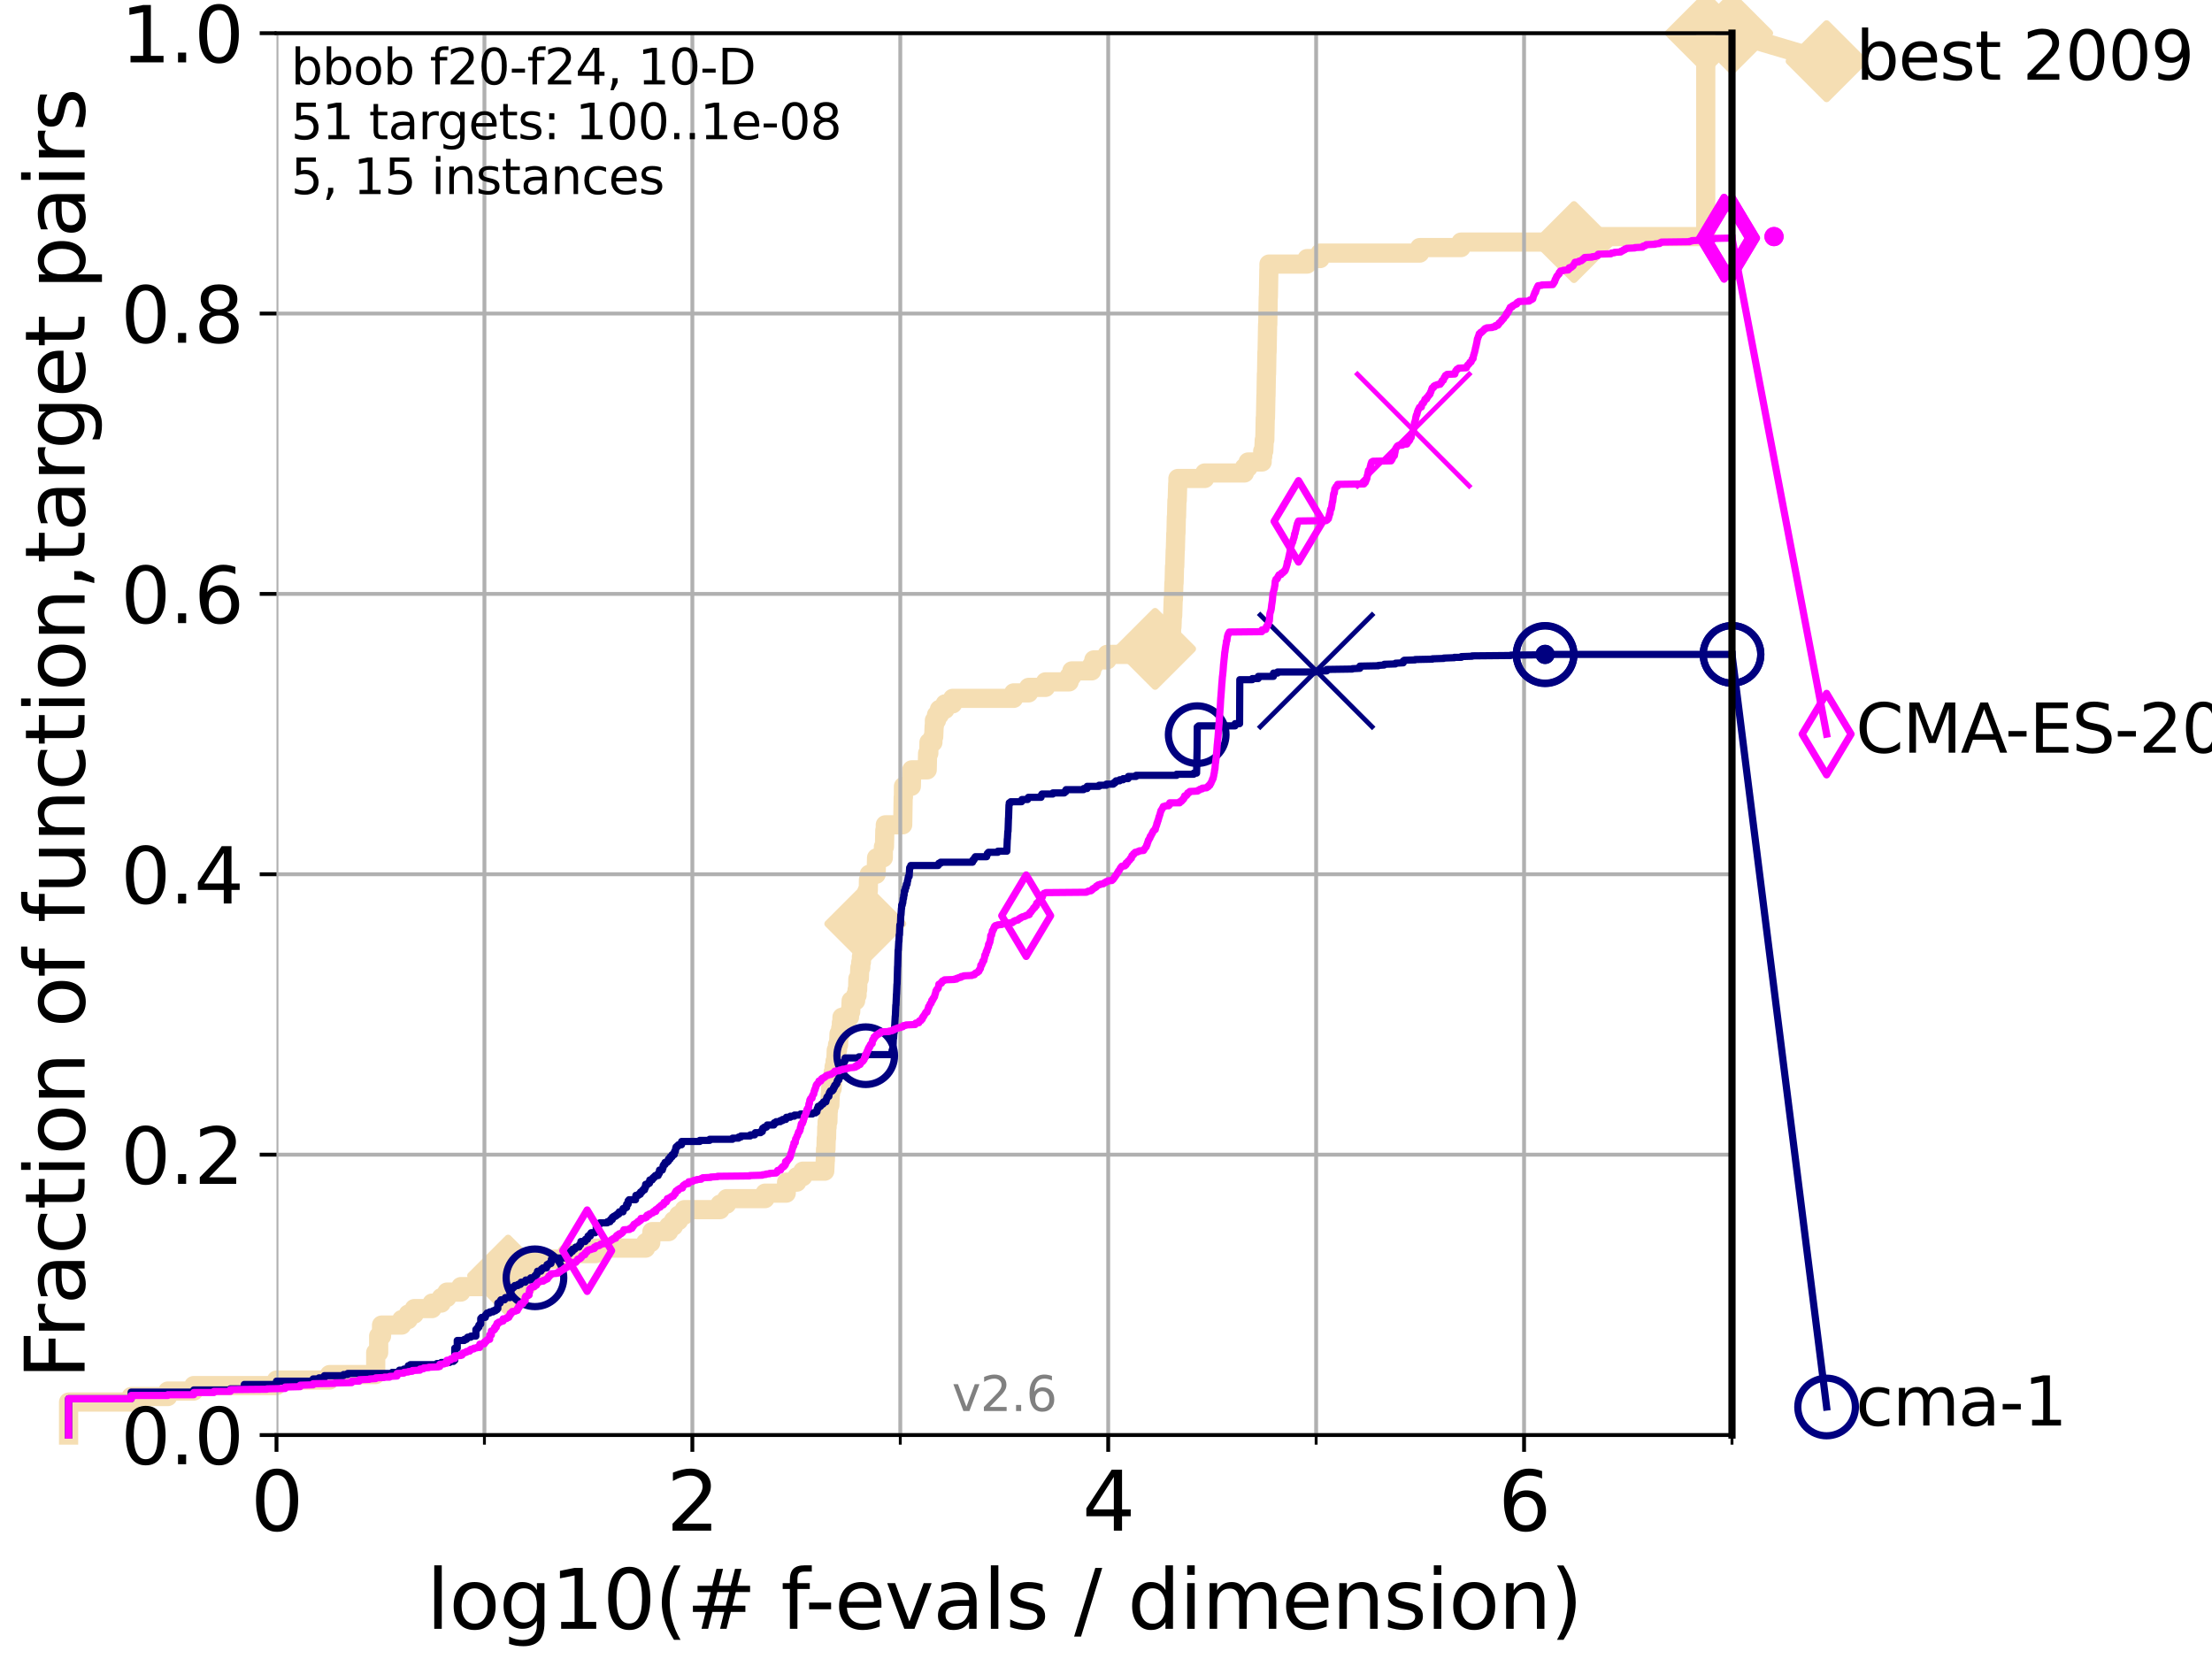 <?xml version="1.0" encoding="utf-8" standalone="no"?>
<!DOCTYPE svg PUBLIC "-//W3C//DTD SVG 1.1//EN"
  "http://www.w3.org/Graphics/SVG/1.1/DTD/svg11.dtd">
<svg xmlns:xlink="http://www.w3.org/1999/xlink" width="460.8pt" height="345.6pt" viewBox="0 0 460.8 345.6" xmlns="http://www.w3.org/2000/svg" version="1.1">
 <defs>
  <style type="text/css">*{stroke-linejoin: round; stroke-linecap: butt}</style>
 </defs>
 <g id="figure_1">
  <g id="patch_1">
   <path d="M 0 345.6 
L 460.8 345.6 
L 460.8 0 
L 0 0 
z
" style="fill: #ffffff"/>
  </g>
  <g id="axes_1">
   <g id="patch_2">
    <path d="M 57.6 298.944 
L 360.806 298.944 
L 360.806 6.912 
L 57.6 6.912 
z
" style="fill: #ffffff"/>
   </g>
   <g id="line2d_1">
    <path d="M 14.285 298.944 
L 14.285 292.073 
L 27.324 292.073 
L 27.324 290.927 
L 34.951 290.927 
L 34.951 289.782 
L 40.363 289.782 
L 40.363 288.637 
L 57.6 288.637 
L 57.6 287.492 
L 68.657 287.492 
L 68.657 286.347 
L 78.267 286.347 
L 78.267 281.766 
L 78.883 281.766 
L 78.883 278.33 
L 79.481 278.33 
L 79.481 276.04 
L 83.678 276.04 
L 83.678 274.894 
L 85.039 274.894 
L 85.039 273.749 
L 86.307 273.749 
L 86.307 272.604 
L 90.008 272.604 
L 90.008 271.459 
L 91.923 271.459 
L 91.923 270.313 
L 93.099 270.313 
L 93.099 269.168 
L 95.999 269.168 
L 95.999 268.023 
L 100.535 268.023 
L 100.535 266.878 
L 104.656 266.878 
L 104.656 265.733 
L 105.851 265.733 
L 105.851 264.587 
L 109.159 264.587 
L 109.159 263.442 
L 109.99 263.442 
L 109.99 262.297 
L 118.001 262.297 
L 118.001 261.152 
L 124.102 261.152 
L 124.102 260.006 
L 134.495 260.006 
L 134.495 258.861 
L 135.569 258.861 
L 135.569 257.716 
L 135.806 257.716 
L 135.806 256.571 
L 139.289 256.571 
L 139.289 255.426 
L 140.313 255.426 
L 140.313 254.28 
L 141.371 254.28 
L 141.371 253.135 
L 142.559 253.135 
L 142.559 251.99 
L 150.001 251.99 
L 150.001 250.845 
L 151.375 250.845 
L 151.375 249.699 
L 159.368 249.699 
L 159.368 248.554 
L 163.786 248.554 
L 163.859 246.264 
L 165.999 246.264 
L 165.999 245.118 
L 167.24 245.118 
L 167.24 243.973 
L 171.809 243.973 
L 171.917 241.683 
L 171.947 241.683 
L 171.977 239.392 
L 172.067 239.392 
L 172.119 237.102 
L 172.187 237.102 
L 172.23 234.811 
L 172.302 234.811 
L 172.302 233.666 
L 172.47 233.666 
L 172.524 231.376 
L 172.587 231.376 
L 172.587 230.231 
L 172.868 230.231 
L 172.958 227.94 
L 173.011 227.94 
L 173.011 226.795 
L 173.346 226.795 
L 173.442 224.504 
L 173.565 224.504 
L 173.565 223.359 
L 173.754 223.359 
L 173.754 222.214 
L 173.957 222.214 
L 173.957 221.069 
L 174.115 221.069 
L 174.207 218.778 
L 174.473 218.778 
L 174.473 217.633 
L 174.69 217.633 
L 174.783 215.343 
L 175.135 215.343 
L 175.135 214.197 
L 175.273 214.197 
L 175.273 213.052 
L 175.396 213.052 
L 175.396 211.907 
L 176.965 211.907 
L 176.965 210.762 
L 177.22 210.762 
L 177.308 208.471 
L 178.244 208.471 
L 178.244 207.326 
L 178.547 207.326 
L 178.547 206.181 
L 178.662 206.181 
L 178.713 203.89 
L 179.012 203.89 
L 179.112 201.6 
L 179.311 201.6 
L 179.311 200.455 
L 179.448 200.455 
L 179.448 199.31 
L 179.569 199.31 
L 179.569 198.164 
L 179.786 198.164 
L 179.871 195.874 
L 179.913 195.874 
L 179.913 194.729 
L 180.135 194.729 
L 180.135 193.583 
L 180.257 193.583 
L 180.285 191.293 
L 180.5 191.293 
L 180.593 186.712 
L 180.631 186.712 
L 180.631 185.567 
L 180.884 185.567 
L 180.916 183.276 
L 181.074 183.276 
L 181.074 182.131 
L 182.519 182.131 
L 182.604 178.696 
L 184.011 178.696 
L 184.031 176.405 
L 184.246 176.405 
L 184.326 172.969 
L 184.426 172.969 
L 184.426 171.824 
L 188.05 171.824 
L 188.147 166.098 
L 188.195 166.098 
L 188.207 163.808 
L 189.848 163.808 
L 189.934 160.372 
L 193.155 160.372 
L 193.236 156.936 
L 193.486 156.936 
L 193.521 154.646 
L 194.344 154.646 
L 194.344 153.501 
L 194.507 153.501 
L 194.6 151.21 
L 194.653 151.21 
L 194.653 150.065 
L 195.093 150.065 
L 195.093 148.92 
L 195.7 148.92 
L 195.7 147.774 
L 196.88 147.774 
L 196.88 146.629 
L 198.46 146.629 
L 198.46 145.484 
L 211.159 145.484 
L 211.159 144.339 
L 214.287 144.339 
L 214.287 143.194 
L 217.793 143.194 
L 217.793 142.048 
L 222.717 142.048 
L 222.717 140.903 
L 223.287 140.903 
L 223.287 139.758 
L 227.41 139.758 
L 227.41 138.613 
L 227.866 138.613 
L 227.866 137.467 
L 230.626 137.467 
L 230.626 136.322 
L 240.626 136.322 
L 240.626 135.177 
L 242.321 135.177 
L 242.402 132.887 
L 244.02 132.887 
L 244.074 130.596 
L 244.142 130.596 
L 244.227 128.306 
L 244.291 128.306 
L 244.397 124.87 
L 244.442 124.87 
L 244.545 121.434 
L 244.587 121.434 
L 244.673 117.999 
L 244.722 117.999 
L 244.818 114.563 
L 244.85 114.563 
L 244.94 111.127 
L 244.975 111.127 
L 245.054 107.692 
L 245.094 107.692 
L 245.178 104.256 
L 245.236 104.256 
L 245.338 100.82 
L 245.379 100.82 
L 245.379 99.675 
L 250.967 99.675 
L 250.967 98.53 
L 259.234 98.53 
L 259.234 97.385 
L 260.006 97.385 
L 260.006 96.239 
L 262.93 96.239 
L 262.93 95.094 
L 263.052 95.094 
L 263.052 93.949 
L 263.267 93.949 
L 263.369 91.659 
L 263.483 91.659 
L 263.577 87.078 
L 263.621 87.078 
L 263.713 82.497 
L 263.733 82.497 
L 263.813 77.916 
L 263.847 77.916 
L 263.925 73.335 
L 263.96 73.335 
L 264.064 67.609 
L 264.1 67.609 
L 264.194 61.883 
L 264.227 61.883 
L 264.326 56.157 
L 264.349 56.157 
L 264.349 55.011 
L 272.291 55.011 
L 272.291 53.866 
L 275.003 53.866 
L 275.003 52.721 
L 295.753 52.721 
L 295.753 51.576 
L 304.36 51.576 
L 304.36 50.43 
L 327.888 50.43 
L 327.888 49.285 
L 355.331 49.285 
L 355.34 6.912 
L 360.806 6.912 
L 360.806 6.912 
" style="fill: none; stroke: #f5deb3; stroke-width: 4; stroke-linecap: square"/>
   </g>
   <g id="line2d_2">
    <defs>
     <path id="mc4397e41ba" d="M -0 7.778 
L 7.778 0 
L 0 -7.778 
L -7.778 -0 
z
" style="stroke: #f5deb3; stroke-width: 1.5; stroke-linejoin: miter"/>
    </defs>
    <g>
     <use xlink:href="#mc4397e41ba" x="105.851" y="265.733" style="fill: #f5deb3; stroke: #f5deb3; stroke-width: 1.5; stroke-linejoin: miter"/>
     <use xlink:href="#mc4397e41ba" x="180.257" y="192.438" style="fill: #f5deb3; stroke: #f5deb3; stroke-width: 1.5; stroke-linejoin: miter"/>
     <use xlink:href="#mc4397e41ba" x="240.626" y="135.177" style="fill: #f5deb3; stroke: #f5deb3; stroke-width: 1.5; stroke-linejoin: miter"/>
     <use xlink:href="#mc4397e41ba" x="327.888" y="50.43" style="fill: #f5deb3; stroke: #f5deb3; stroke-width: 1.5; stroke-linejoin: miter"/>
     <use xlink:href="#mc4397e41ba" x="355.34" y="6.912" style="fill: #f5deb3; stroke: #f5deb3; stroke-width: 1.5; stroke-linejoin: miter"/>
     <use xlink:href="#mc4397e41ba" x="360.806" y="6.912" style="fill: #f5deb3; stroke: #f5deb3; stroke-width: 1.5; stroke-linejoin: miter"/>
    </g>
   </g>
   <g id="line2d_3">
    <path style="fill: none; stroke: #f5deb3; stroke-width: 4; stroke-linecap: square"/>
    <g/>
   </g>
   <g id="line2d_4">
    <path d="M 360.806 6.912 
L 380.515 12.753 
" style="fill: none; stroke: #f5deb3; stroke-width: 4; stroke-linecap: square"/>
    <g>
     <use xlink:href="#mc4397e41ba" x="360.806" y="6.912" style="fill: #f5deb3; stroke: #f5deb3; stroke-width: 1.5; stroke-linejoin: miter"/>
     <use xlink:href="#mc4397e41ba" x="380.515" y="12.753" style="fill: #f5deb3; stroke: #f5deb3; stroke-width: 1.5; stroke-linejoin: miter"/>
    </g>
   </g>
   <g id="matplotlib.axis_1">
    <g id="xtick_1">
     <g id="line2d_5">
      <path d="M 57.6 298.944 
L 57.6 6.912 
" clip-path="url(#pc8b83970f0)" style="fill: none; stroke: #b0b0b0; stroke-width: 0.8; stroke-linecap: square"/>
     </g>
     <g id="line2d_6">
      <defs>
       <path id="m62ab59d938" d="M 0 0 
L 0 3.5 
" style="stroke: #000000; stroke-width: 0.8"/>
      </defs>
      <g>
       <use xlink:href="#m62ab59d938" x="57.6" y="298.944" style="stroke: #000000; stroke-width: 0.8"/>
      </g>
     </g>
     <g id="text_1">
      <!-- 0 -->
      <g transform="translate(52.192 318.861)scale(0.17 -0.17)">
       <defs>
        <path id="DejaVuSans-30" d="M 2034 4250 
Q 1547 4250 1301 3770 
Q 1056 3291 1056 2328 
Q 1056 1369 1301 889 
Q 1547 409 2034 409 
Q 2525 409 2770 889 
Q 3016 1369 3016 2328 
Q 3016 3291 2770 3770 
Q 2525 4250 2034 4250 
z
M 2034 4750 
Q 2819 4750 3233 4129 
Q 3647 3509 3647 2328 
Q 3647 1150 3233 529 
Q 2819 -91 2034 -91 
Q 1250 -91 836 529 
Q 422 1150 422 2328 
Q 422 3509 836 4129 
Q 1250 4750 2034 4750 
z
" transform="scale(0.016)"/>
       </defs>
       <use xlink:href="#DejaVuSans-30"/>
      </g>
     </g>
    </g>
    <g id="xtick_2">
     <g id="line2d_7">
      <path d="M 144.23 298.944 
L 144.23 6.912 
" clip-path="url(#pc8b83970f0)" style="fill: none; stroke: #b0b0b0; stroke-width: 0.8; stroke-linecap: square"/>
     </g>
     <g id="line2d_8">
      <g>
       <use xlink:href="#m62ab59d938" x="144.23" y="298.944" style="stroke: #000000; stroke-width: 0.8"/>
      </g>
     </g>
     <g id="text_2">
      <!-- 2 -->
      <g transform="translate(138.822 318.861)scale(0.17 -0.17)">
       <defs>
        <path id="DejaVuSans-32" d="M 1228 531 
L 3431 531 
L 3431 0 
L 469 0 
L 469 531 
Q 828 903 1448 1529 
Q 2069 2156 2228 2338 
Q 2531 2678 2651 2914 
Q 2772 3150 2772 3378 
Q 2772 3750 2511 3984 
Q 2250 4219 1831 4219 
Q 1534 4219 1204 4116 
Q 875 4013 500 3803 
L 500 4441 
Q 881 4594 1212 4672 
Q 1544 4750 1819 4750 
Q 2544 4750 2975 4387 
Q 3406 4025 3406 3419 
Q 3406 3131 3298 2873 
Q 3191 2616 2906 2266 
Q 2828 2175 2409 1742 
Q 1991 1309 1228 531 
z
" transform="scale(0.016)"/>
       </defs>
       <use xlink:href="#DejaVuSans-32"/>
      </g>
     </g>
    </g>
    <g id="xtick_3">
     <g id="line2d_9">
      <path d="M 230.861 298.944 
L 230.861 6.912 
" clip-path="url(#pc8b83970f0)" style="fill: none; stroke: #b0b0b0; stroke-width: 0.8; stroke-linecap: square"/>
     </g>
     <g id="line2d_10">
      <g>
       <use xlink:href="#m62ab59d938" x="230.861" y="298.944" style="stroke: #000000; stroke-width: 0.8"/>
      </g>
     </g>
     <g id="text_3">
      <!-- 4 -->
      <g transform="translate(225.453 318.861)scale(0.17 -0.17)">
       <defs>
        <path id="DejaVuSans-34" d="M 2419 4116 
L 825 1625 
L 2419 1625 
L 2419 4116 
z
M 2253 4666 
L 3047 4666 
L 3047 1625 
L 3713 1625 
L 3713 1100 
L 3047 1100 
L 3047 0 
L 2419 0 
L 2419 1100 
L 313 1100 
L 313 1709 
L 2253 4666 
z
" transform="scale(0.016)"/>
       </defs>
       <use xlink:href="#DejaVuSans-34"/>
      </g>
     </g>
    </g>
    <g id="xtick_4">
     <g id="line2d_11">
      <path d="M 317.491 298.944 
L 317.491 6.912 
" clip-path="url(#pc8b83970f0)" style="fill: none; stroke: #b0b0b0; stroke-width: 0.8; stroke-linecap: square"/>
     </g>
     <g id="line2d_12">
      <g>
       <use xlink:href="#m62ab59d938" x="317.491" y="298.944" style="stroke: #000000; stroke-width: 0.8"/>
      </g>
     </g>
     <g id="text_4">
      <!-- 6 -->
      <g transform="translate(312.083 318.861)scale(0.17 -0.17)">
       <defs>
        <path id="DejaVuSans-36" d="M 2113 2584 
Q 1688 2584 1439 2293 
Q 1191 2003 1191 1497 
Q 1191 994 1439 701 
Q 1688 409 2113 409 
Q 2538 409 2786 701 
Q 3034 994 3034 1497 
Q 3034 2003 2786 2293 
Q 2538 2584 2113 2584 
z
M 3366 4563 
L 3366 3988 
Q 3128 4100 2886 4159 
Q 2644 4219 2406 4219 
Q 1781 4219 1451 3797 
Q 1122 3375 1075 2522 
Q 1259 2794 1537 2939 
Q 1816 3084 2150 3084 
Q 2853 3084 3261 2657 
Q 3669 2231 3669 1497 
Q 3669 778 3244 343 
Q 2819 -91 2113 -91 
Q 1303 -91 875 529 
Q 447 1150 447 2328 
Q 447 3434 972 4092 
Q 1497 4750 2381 4750 
Q 2619 4750 2861 4703 
Q 3103 4656 3366 4563 
z
" transform="scale(0.016)"/>
       </defs>
       <use xlink:href="#DejaVuSans-36"/>
      </g>
     </g>
    </g>
    <g id="xtick_5">
     <g id="line2d_13">
      <path d="M 100.915 298.944 
L 100.915 6.912 
" clip-path="url(#pc8b83970f0)" style="fill: none; stroke: #b0b0b0; stroke-width: 0.8; stroke-linecap: square"/>
     </g>
     <g id="line2d_14">
      <defs>
       <path id="ma3474b1226" d="M 0 0 
L 0 2 
" style="stroke: #000000; stroke-width: 0.6"/>
      </defs>
      <g>
       <use xlink:href="#ma3474b1226" x="100.915" y="298.944" style="stroke: #000000; stroke-width: 0.6"/>
      </g>
     </g>
    </g>
    <g id="xtick_6">
     <g id="line2d_15">
      <path d="M 187.546 298.944 
L 187.546 6.912 
" clip-path="url(#pc8b83970f0)" style="fill: none; stroke: #b0b0b0; stroke-width: 0.8; stroke-linecap: square"/>
     </g>
     <g id="line2d_16">
      <g>
       <use xlink:href="#ma3474b1226" x="187.546" y="298.944" style="stroke: #000000; stroke-width: 0.6"/>
      </g>
     </g>
    </g>
    <g id="xtick_7">
     <g id="line2d_17">
      <path d="M 274.176 298.944 
L 274.176 6.912 
" clip-path="url(#pc8b83970f0)" style="fill: none; stroke: #b0b0b0; stroke-width: 0.8; stroke-linecap: square"/>
     </g>
     <g id="line2d_18">
      <g>
       <use xlink:href="#ma3474b1226" x="274.176" y="298.944" style="stroke: #000000; stroke-width: 0.6"/>
      </g>
     </g>
    </g>
    <g id="xtick_8">
     <g id="line2d_19">
      <path d="M 360.806 298.944 
L 360.806 6.912 
" clip-path="url(#pc8b83970f0)" style="fill: none; stroke: #b0b0b0; stroke-width: 0.8; stroke-linecap: square"/>
     </g>
     <g id="line2d_20">
      <g>
       <use xlink:href="#ma3474b1226" x="360.806" y="298.944" style="stroke: #000000; stroke-width: 0.6"/>
      </g>
     </g>
    </g>
    <g id="text_5">
     <!-- log10(# f-evals / dimension) -->
     <g transform="translate(88.823 339.314)scale(0.17 -0.17)">
      <defs>
       <path id="DejaVuSans-6c" d="M 603 4863 
L 1178 4863 
L 1178 0 
L 603 0 
L 603 4863 
z
" transform="scale(0.016)"/>
       <path id="DejaVuSans-6f" d="M 1959 3097 
Q 1497 3097 1228 2736 
Q 959 2375 959 1747 
Q 959 1119 1226 758 
Q 1494 397 1959 397 
Q 2419 397 2687 759 
Q 2956 1122 2956 1747 
Q 2956 2369 2687 2733 
Q 2419 3097 1959 3097 
z
M 1959 3584 
Q 2709 3584 3137 3096 
Q 3566 2609 3566 1747 
Q 3566 888 3137 398 
Q 2709 -91 1959 -91 
Q 1206 -91 779 398 
Q 353 888 353 1747 
Q 353 2609 779 3096 
Q 1206 3584 1959 3584 
z
" transform="scale(0.016)"/>
       <path id="DejaVuSans-67" d="M 2906 1791 
Q 2906 2416 2648 2759 
Q 2391 3103 1925 3103 
Q 1463 3103 1205 2759 
Q 947 2416 947 1791 
Q 947 1169 1205 825 
Q 1463 481 1925 481 
Q 2391 481 2648 825 
Q 2906 1169 2906 1791 
z
M 3481 434 
Q 3481 -459 3084 -895 
Q 2688 -1331 1869 -1331 
Q 1566 -1331 1297 -1286 
Q 1028 -1241 775 -1147 
L 775 -588 
Q 1028 -725 1275 -790 
Q 1522 -856 1778 -856 
Q 2344 -856 2625 -561 
Q 2906 -266 2906 331 
L 2906 616 
Q 2728 306 2450 153 
Q 2172 0 1784 0 
Q 1141 0 747 490 
Q 353 981 353 1791 
Q 353 2603 747 3093 
Q 1141 3584 1784 3584 
Q 2172 3584 2450 3431 
Q 2728 3278 2906 2969 
L 2906 3500 
L 3481 3500 
L 3481 434 
z
" transform="scale(0.016)"/>
       <path id="DejaVuSans-31" d="M 794 531 
L 1825 531 
L 1825 4091 
L 703 3866 
L 703 4441 
L 1819 4666 
L 2450 4666 
L 2450 531 
L 3481 531 
L 3481 0 
L 794 0 
L 794 531 
z
" transform="scale(0.016)"/>
       <path id="DejaVuSans-28" d="M 1984 4856 
Q 1566 4138 1362 3434 
Q 1159 2731 1159 2009 
Q 1159 1288 1364 580 
Q 1569 -128 1984 -844 
L 1484 -844 
Q 1016 -109 783 600 
Q 550 1309 550 2009 
Q 550 2706 781 3412 
Q 1013 4119 1484 4856 
L 1984 4856 
z
" transform="scale(0.016)"/>
       <path id="DejaVuSans-23" d="M 3272 2816 
L 2363 2816 
L 2100 1772 
L 3016 1772 
L 3272 2816 
z
M 2803 4594 
L 2478 3297 
L 3391 3297 
L 3719 4594 
L 4219 4594 
L 3897 3297 
L 4872 3297 
L 4872 2816 
L 3775 2816 
L 3519 1772 
L 4513 1772 
L 4513 1294 
L 3397 1294 
L 3072 0 
L 2572 0 
L 2894 1294 
L 1978 1294 
L 1656 0 
L 1153 0 
L 1478 1294 
L 494 1294 
L 494 1772 
L 1594 1772 
L 1856 2816 
L 850 2816 
L 850 3297 
L 1978 3297 
L 2297 4594 
L 2803 4594 
z
" transform="scale(0.016)"/>
       <path id="DejaVuSans-20" transform="scale(0.016)"/>
       <path id="DejaVuSans-66" d="M 2375 4863 
L 2375 4384 
L 1825 4384 
Q 1516 4384 1395 4259 
Q 1275 4134 1275 3809 
L 1275 3500 
L 2222 3500 
L 2222 3053 
L 1275 3053 
L 1275 0 
L 697 0 
L 697 3053 
L 147 3053 
L 147 3500 
L 697 3500 
L 697 3744 
Q 697 4328 969 4595 
Q 1241 4863 1831 4863 
L 2375 4863 
z
" transform="scale(0.016)"/>
       <path id="DejaVuSans-2d" d="M 313 2009 
L 1997 2009 
L 1997 1497 
L 313 1497 
L 313 2009 
z
" transform="scale(0.016)"/>
       <path id="DejaVuSans-65" d="M 3597 1894 
L 3597 1613 
L 953 1613 
Q 991 1019 1311 708 
Q 1631 397 2203 397 
Q 2534 397 2845 478 
Q 3156 559 3463 722 
L 3463 178 
Q 3153 47 2828 -22 
Q 2503 -91 2169 -91 
Q 1331 -91 842 396 
Q 353 884 353 1716 
Q 353 2575 817 3079 
Q 1281 3584 2069 3584 
Q 2775 3584 3186 3129 
Q 3597 2675 3597 1894 
z
M 3022 2063 
Q 3016 2534 2758 2815 
Q 2500 3097 2075 3097 
Q 1594 3097 1305 2825 
Q 1016 2553 972 2059 
L 3022 2063 
z
" transform="scale(0.016)"/>
       <path id="DejaVuSans-76" d="M 191 3500 
L 800 3500 
L 1894 563 
L 2988 3500 
L 3597 3500 
L 2284 0 
L 1503 0 
L 191 3500 
z
" transform="scale(0.016)"/>
       <path id="DejaVuSans-61" d="M 2194 1759 
Q 1497 1759 1228 1600 
Q 959 1441 959 1056 
Q 959 750 1161 570 
Q 1363 391 1709 391 
Q 2188 391 2477 730 
Q 2766 1069 2766 1631 
L 2766 1759 
L 2194 1759 
z
M 3341 1997 
L 3341 0 
L 2766 0 
L 2766 531 
Q 2569 213 2275 61 
Q 1981 -91 1556 -91 
Q 1019 -91 701 211 
Q 384 513 384 1019 
Q 384 1609 779 1909 
Q 1175 2209 1959 2209 
L 2766 2209 
L 2766 2266 
Q 2766 2663 2505 2880 
Q 2244 3097 1772 3097 
Q 1472 3097 1187 3025 
Q 903 2953 641 2809 
L 641 3341 
Q 956 3463 1253 3523 
Q 1550 3584 1831 3584 
Q 2591 3584 2966 3190 
Q 3341 2797 3341 1997 
z
" transform="scale(0.016)"/>
       <path id="DejaVuSans-73" d="M 2834 3397 
L 2834 2853 
Q 2591 2978 2328 3040 
Q 2066 3103 1784 3103 
Q 1356 3103 1142 2972 
Q 928 2841 928 2578 
Q 928 2378 1081 2264 
Q 1234 2150 1697 2047 
L 1894 2003 
Q 2506 1872 2764 1633 
Q 3022 1394 3022 966 
Q 3022 478 2636 193 
Q 2250 -91 1575 -91 
Q 1294 -91 989 -36 
Q 684 19 347 128 
L 347 722 
Q 666 556 975 473 
Q 1284 391 1588 391 
Q 1994 391 2212 530 
Q 2431 669 2431 922 
Q 2431 1156 2273 1281 
Q 2116 1406 1581 1522 
L 1381 1569 
Q 847 1681 609 1914 
Q 372 2147 372 2553 
Q 372 3047 722 3315 
Q 1072 3584 1716 3584 
Q 2034 3584 2315 3537 
Q 2597 3491 2834 3397 
z
" transform="scale(0.016)"/>
       <path id="DejaVuSans-2f" d="M 1625 4666 
L 2156 4666 
L 531 -594 
L 0 -594 
L 1625 4666 
z
" transform="scale(0.016)"/>
       <path id="DejaVuSans-64" d="M 2906 2969 
L 2906 4863 
L 3481 4863 
L 3481 0 
L 2906 0 
L 2906 525 
Q 2725 213 2448 61 
Q 2172 -91 1784 -91 
Q 1150 -91 751 415 
Q 353 922 353 1747 
Q 353 2572 751 3078 
Q 1150 3584 1784 3584 
Q 2172 3584 2448 3432 
Q 2725 3281 2906 2969 
z
M 947 1747 
Q 947 1113 1208 752 
Q 1469 391 1925 391 
Q 2381 391 2643 752 
Q 2906 1113 2906 1747 
Q 2906 2381 2643 2742 
Q 2381 3103 1925 3103 
Q 1469 3103 1208 2742 
Q 947 2381 947 1747 
z
" transform="scale(0.016)"/>
       <path id="DejaVuSans-69" d="M 603 3500 
L 1178 3500 
L 1178 0 
L 603 0 
L 603 3500 
z
M 603 4863 
L 1178 4863 
L 1178 4134 
L 603 4134 
L 603 4863 
z
" transform="scale(0.016)"/>
       <path id="DejaVuSans-6d" d="M 3328 2828 
Q 3544 3216 3844 3400 
Q 4144 3584 4550 3584 
Q 5097 3584 5394 3201 
Q 5691 2819 5691 2113 
L 5691 0 
L 5113 0 
L 5113 2094 
Q 5113 2597 4934 2840 
Q 4756 3084 4391 3084 
Q 3944 3084 3684 2787 
Q 3425 2491 3425 1978 
L 3425 0 
L 2847 0 
L 2847 2094 
Q 2847 2600 2669 2842 
Q 2491 3084 2119 3084 
Q 1678 3084 1418 2786 
Q 1159 2488 1159 1978 
L 1159 0 
L 581 0 
L 581 3500 
L 1159 3500 
L 1159 2956 
Q 1356 3278 1631 3431 
Q 1906 3584 2284 3584 
Q 2666 3584 2933 3390 
Q 3200 3197 3328 2828 
z
" transform="scale(0.016)"/>
       <path id="DejaVuSans-6e" d="M 3513 2113 
L 3513 0 
L 2938 0 
L 2938 2094 
Q 2938 2591 2744 2837 
Q 2550 3084 2163 3084 
Q 1697 3084 1428 2787 
Q 1159 2491 1159 1978 
L 1159 0 
L 581 0 
L 581 3500 
L 1159 3500 
L 1159 2956 
Q 1366 3272 1645 3428 
Q 1925 3584 2291 3584 
Q 2894 3584 3203 3211 
Q 3513 2838 3513 2113 
z
" transform="scale(0.016)"/>
       <path id="DejaVuSans-29" d="M 513 4856 
L 1013 4856 
Q 1481 4119 1714 3412 
Q 1947 2706 1947 2009 
Q 1947 1309 1714 600 
Q 1481 -109 1013 -844 
L 513 -844 
Q 928 -128 1133 580 
Q 1338 1288 1338 2009 
Q 1338 2731 1133 3434 
Q 928 4138 513 4856 
z
" transform="scale(0.016)"/>
      </defs>
      <use xlink:href="#DejaVuSans-6c"/>
      <use xlink:href="#DejaVuSans-6f" x="27.783"/>
      <use xlink:href="#DejaVuSans-67" x="88.965"/>
      <use xlink:href="#DejaVuSans-31" x="152.441"/>
      <use xlink:href="#DejaVuSans-30" x="216.064"/>
      <use xlink:href="#DejaVuSans-28" x="279.688"/>
      <use xlink:href="#DejaVuSans-23" x="318.701"/>
      <use xlink:href="#DejaVuSans-20" x="402.49"/>
      <use xlink:href="#DejaVuSans-66" x="434.277"/>
      <use xlink:href="#DejaVuSans-2d" x="463.982"/>
      <use xlink:href="#DejaVuSans-65" x="500.066"/>
      <use xlink:href="#DejaVuSans-76" x="561.59"/>
      <use xlink:href="#DejaVuSans-61" x="620.77"/>
      <use xlink:href="#DejaVuSans-6c" x="682.049"/>
      <use xlink:href="#DejaVuSans-73" x="709.832"/>
      <use xlink:href="#DejaVuSans-20" x="761.932"/>
      <use xlink:href="#DejaVuSans-2f" x="793.719"/>
      <use xlink:href="#DejaVuSans-20" x="827.41"/>
      <use xlink:href="#DejaVuSans-64" x="859.197"/>
      <use xlink:href="#DejaVuSans-69" x="922.674"/>
      <use xlink:href="#DejaVuSans-6d" x="950.457"/>
      <use xlink:href="#DejaVuSans-65" x="1047.869"/>
      <use xlink:href="#DejaVuSans-6e" x="1109.393"/>
      <use xlink:href="#DejaVuSans-73" x="1172.771"/>
      <use xlink:href="#DejaVuSans-69" x="1224.871"/>
      <use xlink:href="#DejaVuSans-6f" x="1252.654"/>
      <use xlink:href="#DejaVuSans-6e" x="1313.836"/>
      <use xlink:href="#DejaVuSans-29" x="1377.215"/>
     </g>
    </g>
   </g>
   <g id="matplotlib.axis_2">
    <g id="ytick_1">
     <g id="line2d_21">
      <path d="M 57.6 298.944 
L 360.806 298.944 
" clip-path="url(#pc8b83970f0)" style="fill: none; stroke: #b0b0b0; stroke-width: 0.8; stroke-linecap: square"/>
     </g>
     <g id="line2d_22">
      <defs>
       <path id="m17ece24930" d="M 0 0 
L -3.5 0 
" style="stroke: #000000; stroke-width: 0.8"/>
      </defs>
      <g>
       <use xlink:href="#m17ece24930" x="57.6" y="298.944" style="stroke: #000000; stroke-width: 0.8"/>
      </g>
     </g>
     <g id="text_6">
      <!-- 0.0 -->
      <g transform="translate(25.155 305.023)scale(0.16 -0.16)">
       <defs>
        <path id="DejaVuSans-2e" d="M 684 794 
L 1344 794 
L 1344 0 
L 684 0 
L 684 794 
z
" transform="scale(0.016)"/>
       </defs>
       <use xlink:href="#DejaVuSans-30"/>
       <use xlink:href="#DejaVuSans-2e" x="63.623"/>
       <use xlink:href="#DejaVuSans-30" x="95.41"/>
      </g>
     </g>
    </g>
    <g id="ytick_2">
     <g id="line2d_23">
      <path d="M 57.6 240.538 
L 360.806 240.538 
" clip-path="url(#pc8b83970f0)" style="fill: none; stroke: #b0b0b0; stroke-width: 0.8; stroke-linecap: square"/>
     </g>
     <g id="line2d_24">
      <g>
       <use xlink:href="#m17ece24930" x="57.6" y="240.538" style="stroke: #000000; stroke-width: 0.8"/>
      </g>
     </g>
     <g id="text_7">
      <!-- 0.2 -->
      <g transform="translate(25.155 246.616)scale(0.16 -0.16)">
       <use xlink:href="#DejaVuSans-30"/>
       <use xlink:href="#DejaVuSans-2e" x="63.623"/>
       <use xlink:href="#DejaVuSans-32" x="95.41"/>
      </g>
     </g>
    </g>
    <g id="ytick_3">
     <g id="line2d_25">
      <path d="M 57.6 182.131 
L 360.806 182.131 
" clip-path="url(#pc8b83970f0)" style="fill: none; stroke: #b0b0b0; stroke-width: 0.8; stroke-linecap: square"/>
     </g>
     <g id="line2d_26">
      <g>
       <use xlink:href="#m17ece24930" x="57.6" y="182.131" style="stroke: #000000; stroke-width: 0.8"/>
      </g>
     </g>
     <g id="text_8">
      <!-- 0.4 -->
      <g transform="translate(25.155 188.21)scale(0.16 -0.16)">
       <use xlink:href="#DejaVuSans-30"/>
       <use xlink:href="#DejaVuSans-2e" x="63.623"/>
       <use xlink:href="#DejaVuSans-34" x="95.41"/>
      </g>
     </g>
    </g>
    <g id="ytick_4">
     <g id="line2d_27">
      <path d="M 57.6 123.725 
L 360.806 123.725 
" clip-path="url(#pc8b83970f0)" style="fill: none; stroke: #b0b0b0; stroke-width: 0.8; stroke-linecap: square"/>
     </g>
     <g id="line2d_28">
      <g>
       <use xlink:href="#m17ece24930" x="57.6" y="123.725" style="stroke: #000000; stroke-width: 0.8"/>
      </g>
     </g>
     <g id="text_9">
      <!-- 0.6 -->
      <g transform="translate(25.155 129.804)scale(0.16 -0.16)">
       <use xlink:href="#DejaVuSans-30"/>
       <use xlink:href="#DejaVuSans-2e" x="63.623"/>
       <use xlink:href="#DejaVuSans-36" x="95.41"/>
      </g>
     </g>
    </g>
    <g id="ytick_5">
     <g id="line2d_29">
      <path d="M 57.6 65.318 
L 360.806 65.318 
" clip-path="url(#pc8b83970f0)" style="fill: none; stroke: #b0b0b0; stroke-width: 0.8; stroke-linecap: square"/>
     </g>
     <g id="line2d_30">
      <g>
       <use xlink:href="#m17ece24930" x="57.6" y="65.318" style="stroke: #000000; stroke-width: 0.8"/>
      </g>
     </g>
     <g id="text_10">
      <!-- 0.8 -->
      <g transform="translate(25.155 71.397)scale(0.16 -0.16)">
       <defs>
        <path id="DejaVuSans-38" d="M 2034 2216 
Q 1584 2216 1326 1975 
Q 1069 1734 1069 1313 
Q 1069 891 1326 650 
Q 1584 409 2034 409 
Q 2484 409 2743 651 
Q 3003 894 3003 1313 
Q 3003 1734 2745 1975 
Q 2488 2216 2034 2216 
z
M 1403 2484 
Q 997 2584 770 2862 
Q 544 3141 544 3541 
Q 544 4100 942 4425 
Q 1341 4750 2034 4750 
Q 2731 4750 3128 4425 
Q 3525 4100 3525 3541 
Q 3525 3141 3298 2862 
Q 3072 2584 2669 2484 
Q 3125 2378 3379 2068 
Q 3634 1759 3634 1313 
Q 3634 634 3220 271 
Q 2806 -91 2034 -91 
Q 1263 -91 848 271 
Q 434 634 434 1313 
Q 434 1759 690 2068 
Q 947 2378 1403 2484 
z
M 1172 3481 
Q 1172 3119 1398 2916 
Q 1625 2713 2034 2713 
Q 2441 2713 2670 2916 
Q 2900 3119 2900 3481 
Q 2900 3844 2670 4047 
Q 2441 4250 2034 4250 
Q 1625 4250 1398 4047 
Q 1172 3844 1172 3481 
z
" transform="scale(0.016)"/>
       </defs>
       <use xlink:href="#DejaVuSans-30"/>
       <use xlink:href="#DejaVuSans-2e" x="63.623"/>
       <use xlink:href="#DejaVuSans-38" x="95.41"/>
      </g>
     </g>
    </g>
    <g id="ytick_6">
     <g id="line2d_31">
      <path d="M 57.6 6.912 
L 360.806 6.912 
" clip-path="url(#pc8b83970f0)" style="fill: none; stroke: #b0b0b0; stroke-width: 0.8; stroke-linecap: square"/>
     </g>
     <g id="line2d_32">
      <g>
       <use xlink:href="#m17ece24930" x="57.6" y="6.912" style="stroke: #000000; stroke-width: 0.8"/>
      </g>
     </g>
     <g id="text_11">
      <!-- 1.0 -->
      <g transform="translate(25.155 12.991)scale(0.16 -0.16)">
       <use xlink:href="#DejaVuSans-31"/>
       <use xlink:href="#DejaVuSans-2e" x="63.623"/>
       <use xlink:href="#DejaVuSans-30" x="95.41"/>
      </g>
     </g>
    </g>
    <g id="text_12">
     <!-- Fraction of function,target pairs -->
     <g transform="translate(17.62 287.313)rotate(-90)scale(0.17 -0.17)">
      <defs>
       <path id="DejaVuSans-46" d="M 628 4666 
L 3309 4666 
L 3309 4134 
L 1259 4134 
L 1259 2759 
L 3109 2759 
L 3109 2228 
L 1259 2228 
L 1259 0 
L 628 0 
L 628 4666 
z
" transform="scale(0.016)"/>
       <path id="DejaVuSans-72" d="M 2631 2963 
Q 2534 3019 2420 3045 
Q 2306 3072 2169 3072 
Q 1681 3072 1420 2755 
Q 1159 2438 1159 1844 
L 1159 0 
L 581 0 
L 581 3500 
L 1159 3500 
L 1159 2956 
Q 1341 3275 1631 3429 
Q 1922 3584 2338 3584 
Q 2397 3584 2469 3576 
Q 2541 3569 2628 3553 
L 2631 2963 
z
" transform="scale(0.016)"/>
       <path id="DejaVuSans-63" d="M 3122 3366 
L 3122 2828 
Q 2878 2963 2633 3030 
Q 2388 3097 2138 3097 
Q 1578 3097 1268 2742 
Q 959 2388 959 1747 
Q 959 1106 1268 751 
Q 1578 397 2138 397 
Q 2388 397 2633 464 
Q 2878 531 3122 666 
L 3122 134 
Q 2881 22 2623 -34 
Q 2366 -91 2075 -91 
Q 1284 -91 818 406 
Q 353 903 353 1747 
Q 353 2603 823 3093 
Q 1294 3584 2113 3584 
Q 2378 3584 2631 3529 
Q 2884 3475 3122 3366 
z
" transform="scale(0.016)"/>
       <path id="DejaVuSans-74" d="M 1172 4494 
L 1172 3500 
L 2356 3500 
L 2356 3053 
L 1172 3053 
L 1172 1153 
Q 1172 725 1289 603 
Q 1406 481 1766 481 
L 2356 481 
L 2356 0 
L 1766 0 
Q 1100 0 847 248 
Q 594 497 594 1153 
L 594 3053 
L 172 3053 
L 172 3500 
L 594 3500 
L 594 4494 
L 1172 4494 
z
" transform="scale(0.016)"/>
       <path id="DejaVuSans-75" d="M 544 1381 
L 544 3500 
L 1119 3500 
L 1119 1403 
Q 1119 906 1312 657 
Q 1506 409 1894 409 
Q 2359 409 2629 706 
Q 2900 1003 2900 1516 
L 2900 3500 
L 3475 3500 
L 3475 0 
L 2900 0 
L 2900 538 
Q 2691 219 2414 64 
Q 2138 -91 1772 -91 
Q 1169 -91 856 284 
Q 544 659 544 1381 
z
M 1991 3584 
L 1991 3584 
z
" transform="scale(0.016)"/>
       <path id="DejaVuSans-2c" d="M 750 794 
L 1409 794 
L 1409 256 
L 897 -744 
L 494 -744 
L 750 256 
L 750 794 
z
" transform="scale(0.016)"/>
       <path id="DejaVuSans-70" d="M 1159 525 
L 1159 -1331 
L 581 -1331 
L 581 3500 
L 1159 3500 
L 1159 2969 
Q 1341 3281 1617 3432 
Q 1894 3584 2278 3584 
Q 2916 3584 3314 3078 
Q 3713 2572 3713 1747 
Q 3713 922 3314 415 
Q 2916 -91 2278 -91 
Q 1894 -91 1617 61 
Q 1341 213 1159 525 
z
M 3116 1747 
Q 3116 2381 2855 2742 
Q 2594 3103 2138 3103 
Q 1681 3103 1420 2742 
Q 1159 2381 1159 1747 
Q 1159 1113 1420 752 
Q 1681 391 2138 391 
Q 2594 391 2855 752 
Q 3116 1113 3116 1747 
z
" transform="scale(0.016)"/>
      </defs>
      <use xlink:href="#DejaVuSans-46"/>
      <use xlink:href="#DejaVuSans-72" x="50.27"/>
      <use xlink:href="#DejaVuSans-61" x="91.383"/>
      <use xlink:href="#DejaVuSans-63" x="152.662"/>
      <use xlink:href="#DejaVuSans-74" x="207.643"/>
      <use xlink:href="#DejaVuSans-69" x="246.852"/>
      <use xlink:href="#DejaVuSans-6f" x="274.635"/>
      <use xlink:href="#DejaVuSans-6e" x="335.816"/>
      <use xlink:href="#DejaVuSans-20" x="399.195"/>
      <use xlink:href="#DejaVuSans-6f" x="430.982"/>
      <use xlink:href="#DejaVuSans-66" x="492.164"/>
      <use xlink:href="#DejaVuSans-20" x="527.369"/>
      <use xlink:href="#DejaVuSans-66" x="559.156"/>
      <use xlink:href="#DejaVuSans-75" x="594.361"/>
      <use xlink:href="#DejaVuSans-6e" x="657.74"/>
      <use xlink:href="#DejaVuSans-63" x="721.119"/>
      <use xlink:href="#DejaVuSans-74" x="776.1"/>
      <use xlink:href="#DejaVuSans-69" x="815.309"/>
      <use xlink:href="#DejaVuSans-6f" x="843.092"/>
      <use xlink:href="#DejaVuSans-6e" x="904.273"/>
      <use xlink:href="#DejaVuSans-2c" x="967.652"/>
      <use xlink:href="#DejaVuSans-74" x="999.439"/>
      <use xlink:href="#DejaVuSans-61" x="1038.648"/>
      <use xlink:href="#DejaVuSans-72" x="1099.928"/>
      <use xlink:href="#DejaVuSans-67" x="1139.291"/>
      <use xlink:href="#DejaVuSans-65" x="1202.768"/>
      <use xlink:href="#DejaVuSans-74" x="1264.291"/>
      <use xlink:href="#DejaVuSans-20" x="1303.5"/>
      <use xlink:href="#DejaVuSans-70" x="1335.287"/>
      <use xlink:href="#DejaVuSans-61" x="1398.764"/>
      <use xlink:href="#DejaVuSans-69" x="1460.043"/>
      <use xlink:href="#DejaVuSans-72" x="1487.826"/>
      <use xlink:href="#DejaVuSans-73" x="1528.939"/>
     </g>
    </g>
   </g>
   <g id="line2d_33">
    <defs>
     <path id="m4d2250820b" d="M 0 1.5 
C 0.398 1.5 0.779 1.342 1.061 1.061 
C 1.342 0.779 1.5 0.398 1.5 0 
C 1.5 -0.398 1.342 -0.779 1.061 -1.061 
C 0.779 -1.342 0.398 -1.5 0 -1.5 
C -0.398 -1.5 -0.779 -1.342 -1.061 -1.061 
C -1.342 -0.779 -1.5 -0.398 -1.5 0 
C -1.5 0.398 -1.342 0.779 -1.061 1.061 
C -0.779 1.342 -0.398 1.5 0 1.5 
z
" style="stroke: #f5deb3"/>
    </defs>
    <g>
     <use xlink:href="#m4d2250820b" x="355.34" y="6.912" style="fill: #f5deb3; stroke: #f5deb3"/>
     <use xlink:href="#m4d2250820b" x="355.34" y="6.912" style="fill: #f5deb3; stroke: #f5deb3"/>
    </g>
   </g>
   <g id="line2d_34">
    <defs>
     <path id="m9136ec47e6" d="M 0 1.5 
C 0.398 1.5 0.779 1.342 1.061 1.061 
C 1.342 0.779 1.5 0.398 1.5 0 
C 1.5 -0.398 1.342 -0.779 1.061 -1.061 
C 0.779 -1.342 0.398 -1.5 0 -1.5 
C -0.398 -1.5 -0.779 -1.342 -1.061 -1.061 
C -1.342 -0.779 -1.5 -0.398 -1.5 0 
C -1.5 0.398 -1.342 0.779 -1.061 1.061 
C -0.779 1.342 -0.398 1.5 0 1.5 
z
" style="stroke: #000080"/>
    </defs>
    <g>
     <use xlink:href="#m9136ec47e6" x="321.875" y="136.322" style="fill: #000080; stroke: #000080"/>
     <use xlink:href="#m9136ec47e6" x="321.875" y="136.322" style="fill: #000080; stroke: #000080"/>
    </g>
   </g>
   <g id="line2d_35">
    <path d="M 14.285 298.944 
L 14.285 291.386 
L 27.324 291.386 
L 27.324 290.011 
L 40.363 290.011 
L 40.363 289.553 
L 47.991 289.553 
L 47.991 289.324 
L 50.89 289.324 
L 50.89 288.408 
L 57.6 288.408 
L 57.6 287.721 
L 65.227 287.721 
L 65.227 287.263 
L 66.441 287.263 
L 66.441 287.034 
L 67.582 287.034 
L 67.582 286.576 
L 71.557 286.576 
L 71.557 286.347 
L 72.432 286.347 
L 72.432 286.117 
L 81.696 286.117 
L 81.696 285.888 
L 83.202 285.888 
L 83.202 285.43 
L 84.143 285.43 
L 84.143 285.201 
L 85.039 285.201 
L 85.039 284.514 
L 85.471 284.514 
L 85.471 284.285 
L 90.99 284.285 
L 90.99 284.056 
L 91.923 284.056 
L 91.923 283.827 
L 93.66 283.827 
L 93.66 283.598 
L 94.472 283.598 
L 94.472 283.369 
L 94.736 283.369 
L 94.736 280.849 
L 95.251 280.849 
L 95.251 279.246 
L 96.718 279.246 
L 96.718 279.017 
L 97.182 279.017 
L 97.182 278.788 
L 97.41 278.788 
L 97.41 278.559 
L 98.078 278.559 
L 98.078 278.33 
L 99.141 278.33 
L 99.141 276.956 
L 99.347 276.956 
L 99.347 276.727 
L 99.55 276.727 
L 99.55 276.498 
L 99.751 276.498 
L 99.751 276.04 
L 99.95 276.04 
L 99.95 275.81 
L 100.147 275.81 
L 100.147 274.665 
L 100.342 274.665 
L 100.342 274.436 
L 101.102 274.436 
L 101.102 273.978 
L 101.288 273.978 
L 101.288 273.749 
L 101.471 273.749 
L 101.471 273.52 
L 102.011 273.52 
L 102.011 273.291 
L 102.708 273.291 
L 102.708 273.062 
L 103.214 273.062 
L 103.214 272.833 
L 103.544 272.833 
L 103.544 272.604 
L 103.707 272.604 
L 103.707 271.459 
L 104.188 271.459 
L 104.188 271.001 
L 104.345 271.001 
L 104.345 270.772 
L 105.113 270.772 
L 105.113 270.542 
L 105.263 270.542 
L 105.263 270.313 
L 106.28 270.313 
L 106.28 269.168 
L 106.421 269.168 
L 106.421 268.71 
L 106.561 268.71 
L 106.561 268.252 
L 106.974 268.252 
L 106.974 268.023 
L 107.245 268.023 
L 107.245 267.794 
L 107.905 267.794 
L 107.905 267.565 
L 108.417 267.565 
L 108.417 267.336 
L 108.543 267.336 
L 108.543 267.107 
L 109.401 267.107 
L 109.401 266.878 
L 109.52 266.878 
L 109.52 266.649 
L 110.562 266.649 
L 110.562 266.191 
L 111.442 266.191 
L 111.442 265.733 
L 111.656 265.733 
L 111.656 265.503 
L 111.868 265.503 
L 111.972 264.816 
L 112.69 264.816 
L 112.79 264.358 
L 113.088 264.358 
L 113.088 264.129 
L 113.86 264.129 
L 113.954 263.442 
L 114.327 263.442 
L 114.327 263.213 
L 114.782 263.213 
L 114.872 262.297 
L 115.747 262.297 
L 115.747 262.068 
L 117.54 262.068 
L 117.54 261.839 
L 117.695 261.839 
L 117.695 261.61 
L 117.849 261.61 
L 117.849 261.381 
L 118.376 261.381 
L 118.376 261.152 
L 118.745 261.152 
L 118.745 260.694 
L 119.248 260.694 
L 119.248 260.235 
L 119.739 260.235 
L 119.739 260.006 
L 119.945 260.006 
L 119.945 259.777 
L 120.617 259.777 
L 120.683 259.319 
L 120.944 259.319 
L 121.009 258.632 
L 121.893 258.632 
L 121.954 258.174 
L 122.38 258.174 
L 122.44 257.716 
L 122.5 257.716 
L 122.5 257.487 
L 122.971 257.487 
L 122.971 257.029 
L 123.145 257.029 
L 123.145 256.8 
L 123.992 256.8 
L 123.992 256.571 
L 124.211 256.571 
L 124.211 255.426 
L 124.428 255.426 
L 124.428 255.196 
L 124.801 255.196 
L 124.801 254.967 
L 124.959 254.967 
L 124.959 254.738 
L 126.517 254.738 
L 126.517 254.509 
L 127.087 254.509 
L 127.181 254.051 
L 127.55 254.051 
L 127.55 253.593 
L 127.867 253.593 
L 127.867 253.364 
L 128.266 253.364 
L 128.266 253.135 
L 128.571 253.135 
L 128.571 252.906 
L 128.914 252.906 
L 128.999 252.448 
L 129.786 252.448 
L 129.786 251.761 
L 130.187 251.761 
L 130.187 251.532 
L 130.541 251.532 
L 130.541 250.845 
L 130.85 250.845 
L 130.85 250.157 
L 131.04 250.157 
L 131.04 249.928 
L 132.394 249.928 
L 132.464 249.012 
L 133.018 249.012 
L 133.018 248.783 
L 133.39 248.783 
L 133.424 248.325 
L 133.722 248.325 
L 133.722 248.096 
L 133.918 248.096 
L 133.918 247.867 
L 134.273 247.867 
L 134.273 247.409 
L 134.464 247.409 
L 134.495 246.722 
L 134.963 246.722 
L 134.963 246.493 
L 135.298 246.493 
L 135.359 245.806 
L 135.864 245.806 
L 135.864 245.577 
L 136.011 245.577 
L 136.011 245.348 
L 136.271 245.348 
L 136.271 245.118 
L 136.499 245.118 
L 136.499 244.889 
L 137.113 244.889 
L 137.113 244.431 
L 137.359 244.431 
L 137.386 243.744 
L 137.972 243.744 
L 138.077 243.286 
L 138.129 243.286 
L 138.129 242.828 
L 138.259 242.828 
L 138.259 242.599 
L 138.541 242.599 
L 138.541 242.141 
L 138.993 242.141 
L 138.993 241.912 
L 139.24 241.912 
L 139.24 241.454 
L 139.605 241.454 
L 139.605 240.996 
L 139.986 240.996 
L 140.009 240.538 
L 140.451 240.538 
L 140.52 239.85 
L 140.703 239.85 
L 140.771 239.163 
L 140.838 239.163 
L 140.838 238.934 
L 141.084 238.934 
L 141.084 238.705 
L 141.327 238.705 
L 141.327 238.476 
L 141.975 238.476 
L 141.996 237.789 
L 145.782 237.789 
L 145.782 237.56 
L 147.832 237.56 
L 147.832 237.331 
L 152.596 237.331 
L 152.596 237.102 
L 153.844 237.102 
L 153.844 236.873 
L 154.345 236.873 
L 154.345 236.644 
L 156.295 236.644 
L 156.295 236.415 
L 157.213 236.415 
L 157.213 236.186 
L 157.335 236.186 
L 157.335 235.957 
L 158.445 235.957 
L 158.445 235.728 
L 158.804 235.728 
L 158.882 235.041 
L 159.207 235.041 
L 159.207 234.811 
L 159.668 234.811 
L 159.668 234.582 
L 159.825 234.582 
L 159.825 234.353 
L 161.202 234.353 
L 161.286 233.895 
L 161.684 233.895 
L 161.684 233.666 
L 162.542 233.666 
L 162.542 233.437 
L 163.026 233.437 
L 163.026 233.208 
L 163.706 233.208 
L 163.813 232.75 
L 164.632 232.75 
L 164.632 232.521 
L 165.49 232.521 
L 165.49 232.292 
L 166.758 232.292 
L 166.758 232.063 
L 169.235 232.063 
L 169.235 231.834 
L 169.895 231.834 
L 169.895 231.605 
L 170.186 231.605 
L 170.252 230.918 
L 170.44 230.918 
L 170.44 230.46 
L 170.929 230.46 
L 170.929 230.231 
L 171.105 230.231 
L 171.105 230.002 
L 171.449 230.002 
L 171.555 229.543 
L 172.055 229.543 
L 172.072 229.085 
L 172.183 229.085 
L 172.234 228.627 
L 172.373 228.627 
L 172.373 228.398 
L 172.67 228.398 
L 172.749 227.711 
L 172.856 227.711 
L 172.856 227.482 
L 173.003 227.482 
L 173.003 227.253 
L 173.41 227.253 
L 173.41 227.024 
L 173.597 227.024 
L 173.636 226.566 
L 173.813 226.566 
L 173.867 226.108 
L 174.073 226.108 
L 174.073 225.879 
L 174.256 225.879 
L 174.256 225.65 
L 174.374 225.65 
L 174.393 225.192 
L 174.506 225.192 
L 174.506 224.963 
L 174.749 224.963 
L 174.753 224.504 
L 174.864 224.504 
L 174.864 224.275 
L 175.117 224.275 
L 175.117 223.817 
L 175.306 223.817 
L 175.306 222.901 
L 175.442 222.901 
L 175.442 222.672 
L 175.617 222.672 
L 175.712 221.985 
L 175.765 221.985 
L 175.797 221.069 
L 176.006 221.069 
L 176.051 220.382 
L 178.917 220.382 
L 178.917 220.153 
L 180.271 220.153 
L 180.343 219.695 
L 185.786 219.695 
L 185.835 218.778 
L 185.922 218.778 
L 186.016 217.862 
L 186.038 217.862 
L 186.103 216.259 
L 186.152 216.259 
L 186.219 215.114 
L 186.283 215.114 
L 186.394 213.51 
L 186.396 213.51 
L 186.495 211.678 
L 186.519 211.678 
L 186.612 209.388 
L 186.646 209.388 
L 186.748 207.097 
L 186.764 207.097 
L 186.85 205.036 
L 186.877 205.036 
L 186.98 201.371 
L 186.996 201.371 
L 187.094 197.935 
L 187.127 197.935 
L 187.227 196.103 
L 187.269 196.103 
L 187.326 194.729 
L 187.381 194.729 
L 187.451 192.667 
L 187.572 192.667 
L 187.651 190.606 
L 187.692 190.606 
L 187.787 189.232 
L 187.818 189.232 
L 187.835 188.544 
L 187.953 188.544 
L 188.001 188.086 
L 188.065 188.086 
L 188.151 187.17 
L 188.225 187.17 
L 188.276 186.483 
L 188.341 186.483 
L 188.404 185.567 
L 188.54 185.567 
L 188.626 184.88 
L 188.739 184.88 
L 188.818 184.193 
L 188.964 184.193 
L 189.035 183.505 
L 189.084 183.505 
L 189.194 182.818 
L 189.237 182.818 
L 189.237 182.589 
L 189.39 182.589 
L 189.5 180.757 
L 189.622 180.757 
L 189.728 180.299 
L 195.43 180.299 
L 195.43 180.07 
L 195.562 180.07 
L 195.562 179.841 
L 195.946 179.841 
L 195.946 179.612 
L 202.595 179.612 
L 202.657 179.154 
L 202.896 179.154 
L 202.896 178.925 
L 203.008 178.925 
L 203.008 178.696 
L 203.19 178.696 
L 203.19 178.466 
L 205.534 178.466 
L 205.618 178.008 
L 205.69 178.008 
L 205.69 177.779 
L 205.907 177.779 
L 205.907 177.55 
L 207.871 177.55 
L 207.871 177.321 
L 209.739 177.321 
L 209.837 174.802 
L 209.862 174.802 
L 209.946 173.198 
L 209.989 173.198 
L 210.084 170.45 
L 210.101 170.45 
L 210.191 167.701 
L 210.22 167.701 
L 210.25 167.243 
L 210.555 167.243 
L 210.555 167.014 
L 212.81 167.014 
L 212.88 166.556 
L 214.074 166.556 
L 214.074 166.327 
L 214.226 166.327 
L 214.226 166.098 
L 216.868 166.098 
L 216.907 165.64 
L 217.055 165.64 
L 217.055 165.411 
L 219.321 165.411 
L 219.321 165.182 
L 221.717 165.182 
L 221.717 164.953 
L 222.008 164.953 
L 222.079 164.495 
L 225.742 164.495 
L 225.742 164.266 
L 226.465 164.266 
L 226.476 163.808 
L 228.956 163.808 
L 228.956 163.579 
L 230.463 163.579 
L 230.463 163.35 
L 231.919 163.35 
L 231.919 163.12 
L 232.243 163.12 
L 232.243 162.891 
L 232.484 162.891 
L 232.484 162.662 
L 233.247 162.662 
L 233.247 162.433 
L 233.972 162.433 
L 233.972 162.204 
L 235.013 162.204 
L 235.055 161.746 
L 236.661 161.746 
L 236.661 161.517 
L 245.112 161.517 
L 245.112 161.288 
L 248.67 161.288 
L 248.67 161.059 
L 249.272 161.059 
L 249.383 155.791 
L 249.383 155.791 
L 249.409 151.439 
L 249.684 151.439 
L 249.684 151.21 
L 257.286 151.21 
L 257.297 150.752 
L 258.228 150.752 
L 258.274 141.59 
L 260.875 141.59 
L 260.875 141.361 
L 262.112 141.361 
L 262.126 140.903 
L 265.276 140.903 
L 265.302 140.216 
L 266.133 140.216 
L 266.133 139.987 
L 274.022 139.987 
L 274.022 139.758 
L 276.391 139.758 
L 276.391 139.453 
L 281.717 139.376 
L 281.717 139.3 
L 283.288 139.223 
L 283.297 138.765 
L 287.139 138.689 
L 287.139 138.613 
L 288.356 138.536 
L 288.356 138.384 
L 290.705 138.307 
L 290.705 138.155 
L 292.318 138.078 
L 292.323 137.697 
L 292.524 137.62 
L 292.524 137.544 
L 294.792 137.467 
L 294.792 137.391 
L 298.397 137.315 
L 298.397 137.238 
L 300.76 137.162 
L 300.76 137.086 
L 302.978 137.009 
L 302.978 136.933 
L 304.421 136.933 
L 304.421 136.78 
L 306.664 136.704 
L 306.664 136.628 
L 314.706 136.551 
L 314.706 136.475 
L 321.875 136.399 
L 321.875 136.322 
L 360.806 136.322 
L 360.806 136.322 
" style="fill: none; stroke: #000080; stroke-width: 1.5; stroke-linecap: square"/>
   </g>
   <g id="line2d_36">
    <defs>
     <path id="md455882aa3" d="M 0 6 
C 1.591 6 3.117 5.368 4.243 4.243 
C 5.368 3.117 6 1.591 6 0 
C 6 -1.591 5.368 -3.117 4.243 -4.243 
C 3.117 -5.368 1.591 -6 0 -6 
C -1.591 -6 -3.117 -5.368 -4.243 -4.243 
C -5.368 -3.117 -6 -1.591 -6 0 
C -6 1.591 -5.368 3.117 -4.243 4.243 
C -3.117 5.368 -1.591 6 0 6 
z
" style="stroke: #000080; stroke-width: 1.5"/>
    </defs>
    <g>
     <use xlink:href="#md455882aa3" x="111.442" y="266.191" style="fill-opacity: 0; stroke: #000080; stroke-width: 1.5"/>
     <use xlink:href="#md455882aa3" x="180.343" y="219.924" style="fill-opacity: 0; stroke: #000080; stroke-width: 1.5"/>
     <use xlink:href="#md455882aa3" x="249.398" y="153.043" style="fill-opacity: 0; stroke: #000080; stroke-width: 1.5"/>
     <use xlink:href="#md455882aa3" x="321.875" y="136.399" style="fill-opacity: 0; stroke: #000080; stroke-width: 1.5"/>
     <use xlink:href="#md455882aa3" x="321.875" y="136.322" style="fill-opacity: 0; stroke: #000080; stroke-width: 1.5"/>
     <use xlink:href="#md455882aa3" x="360.806" y="136.322" style="fill-opacity: 0; stroke: #000080; stroke-width: 1.5"/>
    </g>
   </g>
   <g id="line2d_37">
    <path style="fill: none; stroke: #000080; stroke-width: 1.5; stroke-linecap: square"/>
    <g/>
   </g>
   <g id="line2d_38">
    <path d="M 274.176 139.758 
" clip-path="url(#pc8b83970f0)" style="fill: none; stroke: #000080; stroke-width: 1.5; stroke-linecap: square"/>
    <defs>
     <path id="m5331fe22bc" d="M -12 12 
L 12 -12 
M -12 -12 
L 12 12 
" style="stroke: #000080"/>
    </defs>
    <g clip-path="url(#pc8b83970f0)">
     <use xlink:href="#m5331fe22bc" x="274.176" y="139.758" style="fill: #000080; stroke: #000080"/>
    </g>
   </g>
   <g id="line2d_39">
    <defs>
     <path id="m5477568c15" d="M 0 1.5 
C 0.398 1.5 0.779 1.342 1.061 1.061 
C 1.342 0.779 1.5 0.398 1.5 0 
C 1.5 -0.398 1.342 -0.779 1.061 -1.061 
C 0.779 -1.342 0.398 -1.5 0 -1.5 
C -0.398 -1.5 -0.779 -1.342 -1.061 -1.061 
C -1.342 -0.779 -1.5 -0.398 -1.5 0 
C -1.5 0.398 -1.342 0.779 -1.061 1.061 
C -0.779 1.342 -0.398 1.5 0 1.5 
z
" style="stroke: #ff00ff"/>
    </defs>
    <g>
     <use xlink:href="#m5477568c15" x="369.559" y="49.285" style="fill: #ff00ff; stroke: #ff00ff"/>
     <use xlink:href="#m5477568c15" x="369.559" y="49.285" style="fill: #ff00ff; stroke: #ff00ff"/>
    </g>
   </g>
   <g id="line2d_40">
    <path d="M 14.285 298.944 
L 14.285 291.386 
L 27.324 291.386 
L 27.324 290.698 
L 34.951 290.698 
L 34.951 290.546 
L 40.363 290.546 
L 40.363 290.088 
L 44.561 290.088 
L 44.561 289.859 
L 47.991 289.859 
L 47.991 289.477 
L 55.618 289.4 
L 55.618 289.324 
L 59.393 289.248 
L 59.393 288.942 
L 62.535 288.866 
L 62.535 288.561 
L 65.227 288.484 
L 65.227 288.255 
L 69.674 288.179 
L 69.674 288.103 
L 73.268 288.026 
L 73.268 287.721 
L 74.837 287.721 
L 74.837 287.415 
L 76.969 287.339 
L 76.969 287.263 
L 78.267 287.186 
L 78.267 287.034 
L 80.06 286.957 
L 80.06 286.881 
L 81.166 286.881 
L 81.166 286.728 
L 82.713 286.652 
L 82.713 286.117 
L 84.143 286.041 
L 84.143 285.888 
L 85.039 285.812 
L 85.039 285.736 
L 85.894 285.659 
L 85.894 285.507 
L 87.496 285.43 
L 87.496 285.201 
L 88.249 285.125 
L 88.249 284.972 
L 89.324 284.896 
L 89.324 284.82 
L 91.306 284.743 
L 91.306 284.667 
L 91.617 284.667 
L 91.617 284.209 
L 92.52 284.132 
L 92.52 284.056 
L 93.099 283.98 
L 93.099 283.369 
L 93.935 283.293 
L 93.935 283.064 
L 94.736 282.987 
L 94.736 282.453 
L 95.999 282.376 
L 95.999 282.3 
L 96.241 282.3 
L 96.241 281.995 
L 96.481 281.995 
L 96.481 281.842 
L 96.951 281.766 
L 96.951 281.689 
L 97.182 281.689 
L 97.182 281.537 
L 97.858 281.46 
L 97.858 281.231 
L 98.078 281.231 
L 98.078 281.079 
L 98.723 281.002 
L 98.723 280.849 
L 99.347 280.773 
L 99.347 280.697 
L 99.95 280.697 
L 99.95 280.01 
L 100.915 279.933 
L 100.915 279.552 
L 101.288 279.475 
L 101.288 279.246 
L 101.471 279.246 
L 101.471 279.093 
L 102.011 279.017 
L 102.011 278.101 
L 102.363 278.101 
L 102.363 277.261 
L 102.708 277.185 
L 102.708 277.108 
L 102.878 277.108 
L 102.878 276.956 
L 103.047 276.956 
L 103.047 276.498 
L 103.38 276.498 
L 103.38 276.04 
L 103.544 276.04 
L 103.544 275.658 
L 103.869 275.658 
L 103.869 275.429 
L 104.345 275.352 
L 104.345 275.276 
L 104.809 275.2 
L 104.809 274.742 
L 105.559 274.665 
L 105.559 274.513 
L 105.995 274.436 
L 105.995 274.131 
L 106.138 274.131 
L 106.138 273.978 
L 106.28 273.978 
L 106.28 273.596 
L 106.561 273.596 
L 106.561 273.367 
L 106.699 273.367 
L 106.699 273.215 
L 107.379 273.138 
L 107.379 273.062 
L 107.775 272.986 
L 107.775 272.604 
L 108.034 272.528 
L 108.034 272.146 
L 108.29 272.146 
L 108.29 271.917 
L 108.417 271.917 
L 108.417 271.611 
L 108.915 271.611 
L 108.915 271.382 
L 109.038 271.382 
L 109.038 271.153 
L 109.159 271.153 
L 109.159 271.001 
L 109.401 271.001 
L 109.401 270.237 
L 109.52 270.237 
L 109.52 270.008 
L 109.99 269.932 
L 109.99 269.855 
L 110.221 269.779 
L 110.221 269.168 
L 110.336 269.168 
L 110.336 268.557 
L 110.449 268.557 
L 110.449 268.405 
L 110.675 268.328 
L 110.675 268.252 
L 110.786 268.252 
L 110.897 268.023 
L 111.335 268.023 
L 111.442 267.794 
L 111.762 267.718 
L 111.868 267.336 
L 111.972 267.336 
L 111.972 267.183 
L 112.283 267.107 
L 112.386 266.954 
L 113.186 266.878 
L 113.186 266.725 
L 113.574 266.649 
L 113.574 266.572 
L 113.86 266.496 
L 113.86 266.42 
L 114.048 266.42 
L 114.142 266.114 
L 114.327 266.038 
L 114.327 265.809 
L 114.51 265.809 
L 114.602 265.58 
L 114.782 265.58 
L 114.782 265.351 
L 115.918 265.274 
L 115.918 265.198 
L 116.337 265.198 
L 116.419 264.893 
L 116.746 264.893 
L 116.746 264.74 
L 117.068 264.664 
L 117.068 264.587 
L 117.306 264.511 
L 117.306 264.435 
L 117.462 264.435 
L 117.462 264.282 
L 117.772 264.206 
L 117.772 264.053 
L 118.152 263.977 
L 118.152 263.9 
L 118.451 263.824 
L 118.525 263.518 
L 118.672 263.518 
L 118.745 263.289 
L 119.248 263.213 
L 119.248 262.984 
L 119.945 262.984 
L 119.945 262.831 
L 120.081 262.831 
L 120.149 262.602 
L 120.351 262.526 
L 120.351 262.297 
L 120.814 262.22 
L 120.814 262.144 
L 121.009 262.068 
L 121.009 261.915 
L 121.202 261.839 
L 121.202 261.61 
L 121.456 261.533 
L 121.456 261.457 
L 121.831 261.381 
L 121.893 260.999 
L 122.138 260.923 
L 122.138 260.77 
L 122.32 260.77 
L 122.32 260.541 
L 122.559 260.464 
L 122.559 260.388 
L 123.088 260.312 
L 123.088 260.235 
L 123.545 260.159 
L 123.545 260.083 
L 123.825 260.083 
L 123.825 259.777 
L 124.211 259.701 
L 124.211 259.548 
L 124.854 259.472 
L 124.854 259.396 
L 125.116 259.319 
L 125.116 259.167 
L 125.83 259.09 
L 125.88 258.938 
L 126.517 258.861 
L 126.517 258.785 
L 126.757 258.708 
L 126.757 258.632 
L 127.087 258.556 
L 127.087 258.479 
L 127.366 258.403 
L 127.366 258.25 
L 127.731 258.174 
L 127.731 258.021 
L 128.266 257.945 
L 128.31 257.563 
L 128.485 257.563 
L 128.528 257.334 
L 128.957 257.334 
L 128.957 257.029 
L 129.376 257.029 
L 129.376 256.876 
L 129.664 256.8 
L 129.745 256.571 
L 129.907 256.494 
L 129.947 256.189 
L 131.154 256.113 
L 131.229 255.884 
L 131.637 255.884 
L 131.637 255.655 
L 131.784 255.655 
L 131.784 255.426 
L 131.965 255.426 
L 132.073 255.044 
L 132.358 254.967 
L 132.358 254.891 
L 132.569 254.815 
L 132.569 254.738 
L 132.881 254.662 
L 132.916 254.433 
L 133.188 254.433 
L 133.188 254.28 
L 133.49 254.204 
L 133.524 253.822 
L 134.368 253.746 
L 134.368 253.669 
L 134.684 253.593 
L 134.684 253.288 
L 134.808 253.288 
L 134.808 253.135 
L 135.238 253.135 
L 135.238 252.906 
L 135.628 252.83 
L 135.628 252.753 
L 135.981 252.677 
L 135.981 252.601 
L 136.127 252.524 
L 136.127 252.372 
L 136.612 252.372 
L 136.612 251.99 
L 136.865 251.913 
L 136.865 251.837 
L 137.031 251.761 
L 137.141 251.608 
L 137.305 251.532 
L 137.305 251.455 
L 137.548 251.455 
L 137.655 251.15 
L 137.867 251.074 
L 137.867 250.997 
L 138.181 250.997 
L 138.181 250.845 
L 138.31 250.845 
L 138.336 250.463 
L 138.819 250.387 
L 138.819 250.157 
L 138.944 250.157 
L 139.018 249.699 
L 139.387 249.623 
L 139.387 249.547 
L 139.653 249.47 
L 139.653 249.394 
L 139.844 249.394 
L 139.844 249.241 
L 140.29 249.165 
L 140.382 248.86 
L 140.497 248.783 
L 140.497 248.707 
L 140.657 248.707 
L 140.657 248.401 
L 140.793 248.401 
L 140.838 248.096 
L 141.239 248.02 
L 141.239 247.791 
L 141.546 247.714 
L 141.611 247.562 
L 142.165 247.485 
L 142.269 247.027 
L 142.436 246.951 
L 142.436 246.875 
L 142.703 246.798 
L 142.764 246.645 
L 143.404 246.569 
L 143.462 246.187 
L 144.268 246.111 
L 144.268 246.035 
L 144.566 245.958 
L 144.566 245.882 
L 145.148 245.806 
L 145.148 245.729 
L 146.075 245.653 
L 146.075 245.5 
L 146.396 245.424 
L 146.396 245.348 
L 148.063 245.271 
L 148.063 245.195 
L 149.482 245.118 
L 149.482 245.042 
L 156.185 244.966 
L 156.185 244.889 
L 158.796 244.813 
L 158.796 244.737 
L 159.552 244.66 
L 159.552 244.584 
L 160.351 244.508 
L 160.351 244.431 
L 161.699 244.355 
L 161.699 244.279 
L 161.891 244.202 
L 161.994 243.821 
L 162.613 243.744 
L 162.705 243.362 
L 162.915 243.286 
L 162.971 243.057 
L 163.26 243.057 
L 163.26 242.904 
L 163.485 242.828 
L 163.491 242.599 
L 163.633 242.599 
L 163.639 241.988 
L 163.952 241.988 
L 163.998 241.683 
L 164.214 241.606 
L 164.318 241.454 
L 164.382 241.377 
L 164.382 241.225 
L 164.511 241.225 
L 164.613 240.919 
L 164.664 240.919 
L 164.733 240.309 
L 164.809 240.232 
L 164.897 239.927 
L 164.947 239.85 
L 165.047 239.392 
L 165.097 239.316 
L 165.171 238.934 
L 165.233 238.934 
L 165.239 238.705 
L 165.362 238.705 
L 165.386 238.094 
L 165.671 238.018 
L 165.743 237.255 
L 165.851 237.178 
L 165.958 236.873 
L 165.969 236.873 
L 166.029 236.644 
L 166.146 236.567 
L 166.252 236.109 
L 166.327 236.033 
L 166.345 235.804 
L 166.495 235.804 
L 166.576 235.499 
L 166.65 235.499 
L 166.735 234.888 
L 166.804 234.888 
L 166.9 234.201 
L 166.956 234.124 
L 166.956 234.048 
L 167.152 234.048 
L 167.252 233.59 
L 167.334 233.59 
L 167.444 233.055 
L 167.515 232.979 
L 167.553 232.597 
L 167.673 232.521 
L 167.743 232.292 
L 167.808 232.216 
L 167.899 231.758 
L 167.989 231.758 
L 168.095 231.147 
L 168.154 231.147 
L 168.217 230.918 
L 168.415 230.841 
L 168.519 229.925 
L 168.617 229.925 
L 168.704 229.162 
L 168.761 229.162 
L 168.857 228.856 
L 169.16 228.78 
L 169.245 228.246 
L 169.319 228.169 
L 169.408 227.94 
L 169.511 227.94 
L 169.595 227.329 
L 169.687 227.253 
L 169.721 226.948 
L 169.813 226.948 
L 169.909 226.49 
L 169.962 226.49 
L 170.01 226.108 
L 170.124 226.031 
L 170.139 225.879 
L 170.318 225.802 
L 170.374 225.65 
L 170.51 225.573 
L 170.603 225.192 
L 170.983 225.192 
L 171.078 224.963 
L 171.128 224.886 
L 171.141 224.734 
L 171.343 224.734 
L 171.343 224.581 
L 171.682 224.504 
L 171.682 224.428 
L 171.882 224.352 
L 171.882 224.275 
L 172.076 224.199 
L 172.17 224.046 
L 172.579 223.97 
L 172.579 223.894 
L 173.129 223.817 
L 173.222 223.665 
L 173.51 223.588 
L 173.609 223.436 
L 173.891 223.359 
L 173.91 223.13 
L 174.879 223.054 
L 174.953 222.901 
L 175.499 222.825 
L 175.499 222.748 
L 176.303 222.672 
L 176.303 222.596 
L 176.819 222.519 
L 176.819 222.443 
L 177.917 222.367 
L 177.917 222.29 
L 178.238 222.29 
L 178.238 222.061 
L 178.671 222.061 
L 178.698 221.756 
L 179.174 221.756 
L 179.265 221.527 
L 179.34 221.451 
L 179.34 221.298 
L 179.577 221.221 
L 179.577 221.145 
L 179.766 221.069 
L 179.877 220.84 
L 179.998 220.763 
L 180.102 220.305 
L 180.255 220.229 
L 180.293 219.695 
L 180.393 219.618 
L 180.393 219.542 
L 180.53 219.542 
L 180.609 219.084 
L 180.66 219.084 
L 180.66 218.931 
L 180.788 218.931 
L 180.887 218.397 
L 181.055 218.397 
L 181.055 218.091 
L 181.256 218.015 
L 181.308 217.633 
L 181.429 217.633 
L 181.429 217.48 
L 181.69 217.404 
L 181.736 216.793 
L 181.818 216.793 
L 181.818 216.564 
L 182.023 216.488 
L 182.084 216.03 
L 182.324 216.03 
L 182.324 215.877 
L 182.526 215.801 
L 182.526 215.572 
L 182.932 215.495 
L 182.932 215.419 
L 183.064 215.419 
L 183.064 215.266 
L 183.456 215.19 
L 183.514 214.961 
L 185.205 214.885 
L 185.205 214.808 
L 185.809 214.732 
L 185.809 214.656 
L 186.178 214.579 
L 186.195 214.427 
L 186.599 214.35 
L 186.599 214.274 
L 187.038 214.197 
L 187.038 214.121 
L 187.604 214.045 
L 187.604 213.968 
L 188.072 213.892 
L 188.173 213.663 
L 188.746 213.587 
L 188.746 213.51 
L 190.653 213.434 
L 190.763 213.129 
L 191.417 213.052 
L 191.515 212.67 
L 191.872 212.594 
L 191.974 212.365 
L 192.132 212.289 
L 192.139 211.983 
L 192.273 211.907 
L 192.301 211.754 
L 192.414 211.754 
L 192.414 211.602 
L 192.535 211.525 
L 192.627 211.296 
L 192.715 211.22 
L 192.715 211.144 
L 192.837 211.067 
L 192.837 210.914 
L 193.12 210.838 
L 193.156 210.533 
L 193.269 210.456 
L 193.337 210.075 
L 193.433 209.998 
L 193.447 209.693 
L 193.604 209.617 
L 193.692 209.311 
L 193.771 209.235 
L 193.771 209.082 
L 193.964 209.006 
L 194.07 208.624 
L 194.097 208.548 
L 194.097 208.395 
L 194.267 208.395 
L 194.353 208.013 
L 194.515 207.937 
L 194.572 207.708 
L 194.688 207.632 
L 194.789 207.097 
L 194.865 207.021 
L 194.974 206.41 
L 195.066 206.334 
L 195.15 206.105 
L 195.31 206.028 
L 195.368 205.876 
L 195.442 205.876 
L 195.539 205.341 
L 195.581 205.265 
L 195.581 205.036 
L 195.871 204.959 
L 195.871 204.883 
L 196.125 204.807 
L 196.125 204.578 
L 196.248 204.578 
L 196.339 204.349 
L 196.68 204.272 
L 196.758 204.119 
L 198.828 204.043 
L 198.828 203.967 
L 199.258 203.967 
L 199.258 203.814 
L 199.699 203.738 
L 199.699 203.661 
L 200.2 203.585 
L 200.224 203.432 
L 200.776 203.356 
L 200.776 203.28 
L 202.483 203.203 
L 202.483 203.127 
L 203.006 203.051 
L 203.071 202.822 
L 203.282 202.745 
L 203.282 202.669 
L 203.61 202.593 
L 203.693 202.44 
L 203.911 202.363 
L 203.972 202.058 
L 204.113 201.982 
L 204.182 201.753 
L 204.247 201.753 
L 204.317 201.066 
L 204.497 201.066 
L 204.568 200.684 
L 204.665 200.684 
L 204.731 200.226 
L 204.942 200.149 
L 205.051 199.615 
L 205.071 199.615 
L 205.176 198.928 
L 205.332 198.851 
L 205.441 198.241 
L 205.58 198.164 
L 205.626 197.783 
L 205.703 197.706 
L 205.812 197.324 
L 205.895 197.248 
L 205.932 196.714 
L 206.071 196.637 
L 206.15 196.256 
L 206.214 196.256 
L 206.3 195.645 
L 206.34 195.645 
L 206.388 194.881 
L 206.571 194.805 
L 206.661 194.271 
L 206.7 194.271 
L 206.725 193.889 
L 206.836 193.889 
L 206.912 193.66 
L 207.001 193.583 
L 207.001 193.354 
L 207.135 193.278 
L 207.177 192.973 
L 207.344 192.973 
L 207.344 192.82 
L 207.818 192.744 
L 207.818 192.667 
L 208.685 192.591 
L 208.685 192.515 
L 209.221 192.438 
L 209.307 192.286 
L 210.91 192.209 
L 210.91 192.133 
L 211.113 192.056 
L 211.161 191.904 
L 211.502 191.827 
L 211.502 191.751 
L 212.043 191.675 
L 212.043 191.598 
L 212.226 191.522 
L 212.275 191.369 
L 212.606 191.293 
L 212.659 191.14 
L 212.975 191.064 
L 212.975 190.988 
L 213.471 190.911 
L 213.471 190.835 
L 213.772 190.759 
L 213.772 190.682 
L 214.206 190.606 
L 214.206 190.53 
L 214.428 190.53 
L 214.498 190.148 
L 214.644 190.071 
L 214.644 189.995 
L 214.784 189.995 
L 214.887 189.766 
L 214.991 189.69 
L 214.991 189.613 
L 215.122 189.537 
L 215.198 189.384 
L 215.307 189.308 
L 215.307 189.155 
L 215.557 189.079 
L 215.644 188.773 
L 215.875 188.697 
L 215.955 188.163 
L 216.226 188.086 
L 216.232 187.934 
L 216.356 187.934 
L 216.356 187.781 
L 216.557 187.705 
L 216.612 187.323 
L 216.906 187.323 
L 216.906 186.865 
L 217.147 186.865 
L 217.228 186.483 
L 217.278 186.407 
L 217.382 186.254 
L 217.471 186.178 
L 217.471 186.101 
L 217.863 186.025 
L 217.863 185.949 
L 226.314 185.872 
L 226.314 185.796 
L 226.67 185.72 
L 226.67 185.643 
L 227.278 185.567 
L 227.278 185.491 
L 227.499 185.414 
L 227.595 185.185 
L 227.842 185.109 
L 227.842 185.032 
L 228.1 184.956 
L 228.1 184.88 
L 228.333 184.803 
L 228.413 184.574 
L 228.668 184.498 
L 228.755 184.345 
L 229.205 184.269 
L 229.205 184.193 
L 229.837 184.116 
L 229.837 184.04 
L 230.069 183.964 
L 230.069 183.887 
L 230.39 183.811 
L 230.452 183.658 
L 230.786 183.582 
L 230.786 183.505 
L 231.634 183.429 
L 231.667 183.276 
L 231.888 183.2 
L 231.996 182.971 
L 232.113 182.895 
L 232.196 182.666 
L 232.325 182.589 
L 232.412 182.36 
L 232.534 182.284 
L 232.589 182.131 
L 232.667 182.055 
L 232.772 181.826 
L 232.886 181.749 
L 232.992 181.444 
L 233.135 181.368 
L 233.222 181.139 
L 233.301 181.062 
L 233.386 180.833 
L 233.472 180.757 
L 233.561 180.604 
L 233.685 180.604 
L 233.685 180.452 
L 234.34 180.375 
L 234.34 180.146 
L 234.588 180.146 
L 234.602 179.764 
L 234.93 179.688 
L 234.995 179.383 
L 235.19 179.306 
L 235.19 179.23 
L 235.367 179.154 
L 235.446 178.848 
L 235.695 178.772 
L 235.794 178.237 
L 235.987 178.161 
L 235.987 178.085 
L 236.126 178.085 
L 236.126 177.856 
L 236.387 177.779 
L 236.467 177.55 
L 236.98 177.474 
L 236.98 177.398 
L 237.348 177.321 
L 237.348 177.245 
L 238.234 177.169 
L 238.316 177.016 
L 238.385 176.94 
L 238.495 176.71 
L 238.573 176.634 
L 238.682 176.481 
L 238.777 176.405 
L 238.88 176.023 
L 238.968 175.947 
L 239.045 175.565 
L 239.115 175.489 
L 239.222 175.031 
L 239.341 174.954 
L 239.447 174.649 
L 239.559 174.573 
L 239.634 174.191 
L 239.774 174.115 
L 239.865 173.886 
L 239.923 173.809 
L 239.969 173.657 
L 240.07 173.58 
L 240.155 173.275 
L 240.234 173.198 
L 240.32 173.046 
L 240.468 172.969 
L 240.468 172.893 
L 240.659 172.817 
L 240.767 172.282 
L 240.822 172.206 
L 240.926 171.901 
L 240.949 171.901 
L 241.001 171.519 
L 241.088 171.442 
L 241.167 171.061 
L 241.237 170.984 
L 241.332 170.603 
L 241.364 170.526 
L 241.446 170.145 
L 241.513 170.068 
L 241.587 169.763 
L 241.635 169.686 
L 241.742 169.228 
L 241.783 169.152 
L 241.854 168.847 
L 241.953 168.77 
L 242.059 168.541 
L 242.118 168.465 
L 242.186 168.312 
L 242.299 168.236 
L 242.334 168.007 
L 242.817 167.93 
L 242.817 167.854 
L 243.463 167.854 
L 243.463 167.625 
L 243.675 167.625 
L 243.675 167.243 
L 245.743 167.243 
L 245.743 167.014 
L 246.127 166.938 
L 246.181 166.709 
L 246.331 166.709 
L 246.331 166.556 
L 246.545 166.48 
L 246.568 166.251 
L 246.691 166.251 
L 246.786 165.793 
L 247.173 165.716 
L 247.173 165.564 
L 247.363 165.487 
L 247.423 165.182 
L 247.757 165.106 
L 247.85 164.876 
L 249.478 164.8 
L 249.536 164.647 
L 249.869 164.571 
L 249.961 164.418 
L 250.449 164.342 
L 250.458 164.189 
L 251.379 164.113 
L 251.443 163.96 
L 251.726 163.884 
L 251.765 163.655 
L 252.039 163.579 
L 252.116 163.273 
L 252.252 163.197 
L 252.35 162.891 
L 252.39 162.815 
L 252.475 162.662 
L 252.527 162.586 
L 252.59 162.281 
L 252.704 162.204 
L 252.797 161.746 
L 252.821 161.67 
L 252.908 161.135 
L 252.951 161.059 
L 253.038 160.296 
L 253.092 160.219 
L 253.188 158.998 
L 253.219 158.921 
L 253.32 158.005 
L 253.344 157.929 
L 253.445 156.707 
L 253.463 156.631 
L 253.574 155.104 
L 253.591 155.028 
L 253.697 153.882 
L 253.714 153.806 
L 253.824 152.355 
L 253.829 152.279 
L 253.931 150.905 
L 253.947 150.828 
L 254.045 149.301 
L 254.071 149.225 
L 254.18 147.469 
L 254.197 147.393 
L 254.304 145.408 
L 254.32 145.331 
L 254.431 143.881 
L 254.436 143.804 
L 254.533 142.354 
L 254.552 142.277 
L 254.656 140.903 
L 254.679 140.827 
L 254.789 139.758 
L 254.794 139.682 
L 254.895 138.307 
L 254.916 138.231 
L 255.027 137.086 
L 255.041 137.009 
L 255.144 135.864 
L 255.168 135.864 
L 255.274 135.024 
L 255.291 134.948 
L 255.381 134.337 
L 255.423 134.261 
L 255.486 133.574 
L 255.578 133.497 
L 255.684 132.658 
L 255.691 132.658 
L 255.78 132.276 
L 255.846 132.199 
L 255.898 131.97 
L 256.002 131.894 
L 256.079 131.665 
L 262.867 131.589 
L 262.897 131.207 
L 263.677 131.131 
L 263.754 130.825 
L 263.808 130.749 
L 263.816 130.52 
L 263.951 130.443 
L 263.964 130.291 
L 264.139 130.214 
L 264.181 129.833 
L 264.293 129.756 
L 264.355 129.451 
L 264.425 129.375 
L 264.533 127.924 
L 264.546 127.848 
L 264.653 127.466 
L 264.694 127.39 
L 264.804 126.931 
L 264.821 126.855 
L 264.924 125.939 
L 264.94 125.863 
L 265.045 125.175 
L 265.06 125.099 
L 265.164 123.801 
L 265.19 123.725 
L 265.285 123.267 
L 265.313 123.19 
L 265.391 122.809 
L 265.449 122.732 
L 265.536 122.121 
L 265.574 122.045 
L 265.66 121.053 
L 265.735 120.976 
L 265.793 120.671 
L 266.076 120.595 
L 266.14 120.289 
L 266.245 120.213 
L 266.253 120.06 
L 266.384 119.984 
L 266.427 119.755 
L 266.879 119.678 
L 266.963 119.373 
L 267.297 119.297 
L 267.384 119.068 
L 267.623 118.991 
L 267.633 118.839 
L 267.763 118.762 
L 267.837 118.457 
L 267.899 118.38 
L 267.974 118.075 
L 268.024 117.999 
L 268.1 117.541 
L 268.158 117.541 
L 268.172 117.083 
L 268.292 117.006 
L 268.386 116.472 
L 268.42 116.395 
L 268.521 115.861 
L 268.556 115.785 
L 268.656 115.25 
L 268.696 115.174 
L 268.784 114.563 
L 268.826 114.487 
L 268.912 113.876 
L 268.979 113.8 
L 269.065 113.341 
L 269.143 113.265 
L 269.241 112.96 
L 269.31 112.883 
L 269.377 112.425 
L 269.458 112.349 
L 269.534 111.967 
L 269.604 111.891 
L 269.692 111.204 
L 269.794 111.127 
L 269.89 110.593 
L 269.926 110.517 
L 270.034 110.058 
L 270.043 110.058 
L 270.121 109.6 
L 270.166 109.524 
L 270.27 109.066 
L 270.331 108.99 
L 270.391 108.761 
L 270.491 108.684 
L 270.505 108.532 
L 276.278 108.455 
L 276.278 108.379 
L 276.506 108.302 
L 276.555 108.15 
L 276.722 108.073 
L 276.817 107.692 
L 276.86 107.615 
L 276.964 107.081 
L 277.06 107.005 
L 277.151 106.241 
L 277.193 106.165 
L 277.193 106.088 
L 277.33 106.012 
L 277.417 105.478 
L 277.442 105.401 
L 277.553 104.561 
L 277.622 104.485 
L 277.73 103.569 
L 277.736 103.493 
L 277.84 102.805 
L 277.959 102.729 
L 278.07 101.813 
L 278.152 101.737 
L 278.251 101.584 
L 278.298 101.507 
L 278.337 101.355 
L 278.637 101.278 
L 278.669 100.897 
L 284.128 100.82 
L 284.154 100.591 
L 284.41 100.515 
L 284.519 100.21 
L 284.561 100.133 
L 284.652 99.828 
L 284.725 99.751 
L 284.832 99.064 
L 284.891 98.988 
L 284.994 98.377 
L 285.027 98.301 
L 285.082 97.995 
L 285.218 97.919 
L 285.218 97.843 
L 285.365 97.766 
L 285.457 97.156 
L 285.499 97.079 
L 285.594 96.621 
L 285.636 96.545 
L 285.737 96.239 
L 285.998 96.163 
L 285.998 96.087 
L 289.794 96.01 
L 289.887 95.781 
L 289.994 95.705 
L 290.098 95.4 
L 290.172 95.323 
L 290.231 95.171 
L 290.311 95.094 
L 290.311 95.018 
L 290.47 94.942 
L 290.568 94.331 
L 290.606 94.254 
L 290.704 93.567 
L 290.76 93.491 
L 290.85 93.262 
L 290.964 93.186 
L 291.057 92.956 
L 291.258 92.88 
L 291.258 92.804 
L 292.16 92.727 
L 292.165 92.575 
L 293.094 92.498 
L 293.192 92.269 
L 293.282 92.193 
L 293.318 91.964 
L 293.535 91.888 
L 293.633 91.735 
L 293.691 91.659 
L 293.738 91.2 
L 293.975 91.124 
L 294.078 90.513 
L 294.095 90.437 
L 294.107 90.284 
L 294.239 90.208 
L 294.348 89.826 
L 294.404 89.75 
L 294.51 88.834 
L 294.583 88.757 
L 294.655 88.07 
L 294.725 87.994 
L 294.829 87.536 
L 294.864 87.459 
L 294.959 86.849 
L 294.99 86.772 
L 295.056 86.467 
L 295.146 86.391 
L 295.256 85.932 
L 295.267 85.856 
L 295.377 85.551 
L 295.408 85.474 
L 295.505 85.245 
L 295.583 85.169 
L 295.69 84.864 
L 296.099 84.787 
L 296.187 84.253 
L 296.279 84.176 
L 296.312 84.024 
L 296.55 83.947 
L 296.646 83.642 
L 296.747 83.566 
L 296.845 83.184 
L 297.192 83.108 
L 297.23 82.802 
L 297.416 82.726 
L 297.475 82.573 
L 297.559 82.497 
L 297.559 82.42 
L 297.71 82.344 
L 297.726 82.191 
L 297.895 82.115 
L 297.988 81.733 
L 298.066 81.657 
L 298.16 81.352 
L 298.192 81.275 
L 298.252 81.046 
L 298.312 80.97 
L 298.347 80.817 
L 298.624 80.741 
L 298.703 80.435 
L 298.946 80.359 
L 298.946 80.283 
L 299.38 80.206 
L 299.38 80.13 
L 300.013 80.054 
L 300.04 79.825 
L 300.258 79.748 
L 300.349 79.519 
L 300.408 79.443 
L 300.417 79.29 
L 300.688 79.214 
L 300.778 78.832 
L 300.833 78.756 
L 300.879 78.603 
L 301.06 78.527 
L 301.111 78.221 
L 301.356 78.145 
L 301.441 77.992 
L 303.068 77.916 
L 303.165 77.534 
L 303.183 77.458 
L 303.27 77.229 
L 303.423 77.152 
L 303.506 76.923 
L 303.787 76.847 
L 303.852 76.694 
L 305.459 76.618 
L 305.564 76.389 
L 305.601 76.313 
L 305.654 76.16 
L 305.773 76.084 
L 305.773 76.007 
L 305.935 75.931 
L 306.014 75.778 
L 306.121 75.702 
L 306.209 75.473 
L 306.444 75.396 
L 306.533 75.167 
L 306.588 75.091 
L 306.68 74.786 
L 306.868 74.709 
L 306.963 74.022 
L 307.027 73.946 
L 307.109 73.564 
L 307.158 73.488 
L 307.261 73.03 
L 307.288 72.953 
L 307.386 72.419 
L 307.423 72.342 
L 307.528 71.884 
L 307.543 71.808 
L 307.64 71.35 
L 307.665 71.274 
L 307.77 70.586 
L 307.837 70.51 
L 307.946 70.128 
L 308.016 70.052 
L 308.102 69.67 
L 308.15 69.594 
L 308.15 69.518 
L 308.416 69.441 
L 308.467 69.212 
L 308.76 69.136 
L 308.82 68.983 
L 308.989 68.907 
L 308.989 68.83 
L 309.117 68.754 
L 309.117 68.678 
L 309.31 68.601 
L 309.352 68.449 
L 309.721 68.372 
L 309.721 68.296 
L 310.873 68.22 
L 310.873 68.143 
L 311.46 68.067 
L 311.53 67.838 
L 312.032 67.762 
L 312.136 67.609 
L 312.223 67.532 
L 312.253 67.303 
L 312.443 67.227 
L 312.529 67.074 
L 312.69 66.998 
L 312.747 66.845 
L 312.876 66.769 
L 312.879 66.616 
L 313.06 66.54 
L 313.06 66.464 
L 313.224 66.387 
L 313.316 66.158 
L 313.406 66.082 
L 313.502 65.929 
L 313.617 65.853 
L 313.652 65.7 
L 313.811 65.624 
L 313.864 65.242 
L 314.108 65.166 
L 314.148 64.86 
L 314.328 64.784 
L 314.41 64.402 
L 314.534 64.326 
L 314.609 64.02 
L 314.998 63.944 
L 315.062 63.715 
L 315.328 63.639 
L 315.328 63.562 
L 315.614 63.486 
L 315.614 63.41 
L 315.96 63.333 
L 316.044 63.028 
L 316.322 62.952 
L 316.419 62.799 
L 318.57 62.723 
L 318.672 62.494 
L 319.082 62.417 
L 319.082 62.341 
L 319.304 62.264 
L 319.411 61.806 
L 319.448 61.73 
L 319.541 61.425 
L 319.616 61.348 
L 319.708 60.967 
L 319.883 60.89 
L 319.92 60.508 
L 320.032 60.432 
L 320.131 60.05 
L 320.182 59.974 
L 320.291 59.745 
L 320.385 59.669 
L 320.41 59.516 
L 321.169 59.44 
L 321.169 59.363 
L 323.475 59.287 
L 323.551 59.058 
L 323.686 58.981 
L 323.761 58.752 
L 323.871 58.676 
L 323.975 58.218 
L 324.076 58.142 
L 324.181 57.836 
L 324.239 57.76 
L 324.269 57.607 
L 324.392 57.531 
L 324.436 57.378 
L 324.573 57.302 
L 324.654 57.149 
L 324.79 57.073 
L 324.817 56.767 
L 324.971 56.691 
L 325.064 56.462 
L 325.643 56.386 
L 325.643 56.309 
L 326.682 56.233 
L 326.682 56.157 
L 326.844 56.08 
L 326.886 55.775 
L 327.332 55.699 
L 327.332 55.622 
L 327.512 55.546 
L 327.512 55.469 
L 327.699 55.393 
L 327.806 55.164 
L 327.858 55.088 
L 327.936 54.935 
L 328.039 54.859 
L 328.111 54.63 
L 328.886 54.553 
L 328.924 54.401 
L 329.42 54.324 
L 329.42 54.248 
L 329.633 54.172 
L 329.66 54.019 
L 329.902 53.943 
L 329.942 53.79 
L 330.12 53.713 
L 330.12 53.637 
L 331.691 53.561 
L 331.691 53.484 
L 332.433 53.408 
L 332.433 53.332 
L 332.837 53.255 
L 332.946 52.95 
L 335.577 52.874 
L 335.669 52.721 
L 336.335 52.645 
L 336.335 52.568 
L 337.623 52.492 
L 337.67 52.339 
L 338.032 52.263 
L 338.132 52.11 
L 338.468 52.034 
L 338.49 51.881 
L 338.893 51.805 
L 338.893 51.728 
L 340.565 51.652 
L 340.565 51.576 
L 342.178 51.499 
L 342.287 51.27 
L 342.745 51.194 
L 342.745 51.118 
L 342.95 51.041 
L 342.95 50.965 
L 344.786 50.889 
L 344.786 50.812 
L 345.719 50.736 
L 345.781 50.583 
L 346.115 50.507 
L 346.115 50.43 
L 351.974 50.354 
L 351.974 50.278 
L 352.449 50.201 
L 352.449 50.125 
L 354.348 50.049 
L 354.348 49.972 
L 356.641 49.896 
L 356.641 49.82 
L 357.139 49.743 
L 357.139 49.667 
L 360.806 49.591 
L 360.806 49.591 
" style="fill: none; stroke: #ff00ff; stroke-width: 1.5; stroke-linecap: square"/>
   </g>
   <g id="line2d_41">
    <defs>
     <path id="m58a0ec46cc" d="M -0 8.485 
L 5.091 0 
L 0 -8.485 
L -5.091 -0 
z
" style="stroke: #ff00ff; stroke-width: 1.5; stroke-linejoin: miter"/>
    </defs>
    <g>
     <use xlink:href="#m58a0ec46cc" x="122.32" y="260.541" style="fill-opacity: 0; stroke: #ff00ff; stroke-width: 1.5; stroke-linejoin: miter"/>
     <use xlink:href="#m58a0ec46cc" x="213.772" y="190.759" style="fill-opacity: 0; stroke: #ff00ff; stroke-width: 1.5; stroke-linejoin: miter"/>
     <use xlink:href="#m58a0ec46cc" x="270.505" y="108.608" style="fill-opacity: 0; stroke: #ff00ff; stroke-width: 1.5; stroke-linejoin: miter"/>
     <use xlink:href="#m58a0ec46cc" x="359.16" y="49.667" style="fill-opacity: 0; stroke: #ff00ff; stroke-width: 1.5; stroke-linejoin: miter"/>
     <use xlink:href="#m58a0ec46cc" x="359.16" y="49.591" style="fill-opacity: 0; stroke: #ff00ff; stroke-width: 1.5; stroke-linejoin: miter"/>
     <use xlink:href="#m58a0ec46cc" x="360.806" y="49.591" style="fill-opacity: 0; stroke: #ff00ff; stroke-width: 1.5; stroke-linejoin: miter"/>
    </g>
   </g>
   <g id="line2d_42">
    <path style="fill: none; stroke: #ff00ff; stroke-width: 1.5; stroke-linecap: square"/>
    <g/>
   </g>
   <g id="line2d_43">
    <path d="M 294.414 89.597 
" clip-path="url(#pc8b83970f0)" style="fill: none; stroke: #ff00ff; stroke-width: 1.5; stroke-linecap: square"/>
    <defs>
     <path id="m339f491874" d="M -12 12 
L 12 -12 
M -12 -12 
L 12 12 
" style="stroke: #ff00ff"/>
    </defs>
    <g clip-path="url(#pc8b83970f0)">
     <use xlink:href="#m339f491874" x="294.414" y="89.597" style="fill: #ff00ff; stroke: #ff00ff"/>
    </g>
   </g>
   <g id="line2d_44">
    <path d="M 360.806 136.322 
L 380.515 293.103 
" style="fill: none; stroke: #000080; stroke-width: 1.5; stroke-linecap: square"/>
    <g>
     <use xlink:href="#md455882aa3" x="360.806" y="136.322" style="fill-opacity: 0; stroke: #000080; stroke-width: 1.5"/>
     <use xlink:href="#md455882aa3" x="380.515" y="293.103" style="fill-opacity: 0; stroke: #000080; stroke-width: 1.5"/>
    </g>
   </g>
   <g id="line2d_45">
    <path d="M 360.806 49.591 
L 380.515 152.928 
" style="fill: none; stroke: #ff00ff; stroke-width: 1.5; stroke-linecap: square"/>
    <g>
     <use xlink:href="#m58a0ec46cc" x="360.806" y="49.591" style="fill-opacity: 0; stroke: #ff00ff; stroke-width: 1.5; stroke-linejoin: miter"/>
     <use xlink:href="#m58a0ec46cc" x="380.515" y="152.928" style="fill-opacity: 0; stroke: #ff00ff; stroke-width: 1.5; stroke-linejoin: miter"/>
    </g>
   </g>
   <g id="line2d_46">
    <path d="M 360.806 298.944 
L 360.806 6.912 
" style="fill: none; stroke: #000000; stroke-width: 1.5; stroke-linecap: square"/>
   </g>
   <g id="patch_3">
    <path d="M 57.6 298.944 
L 360.806 298.944 
" style="fill: none; stroke: #000000; stroke-width: 0.8; stroke-linejoin: miter; stroke-linecap: square"/>
   </g>
   <g id="patch_4">
    <path d="M 57.6 6.912 
L 360.806 6.912 
" style="fill: none; stroke: #000000; stroke-width: 0.8; stroke-linejoin: miter; stroke-linecap: square"/>
   </g>
   <g id="text_13">
    <!-- cma-1 -->
    <g transform="translate(386.579 296.966)scale(0.14 -0.14)">
     <use xlink:href="#DejaVuSans-63"/>
     <use xlink:href="#DejaVuSans-6d" x="54.98"/>
     <use xlink:href="#DejaVuSans-61" x="152.393"/>
     <use xlink:href="#DejaVuSans-2d" x="213.672"/>
     <use xlink:href="#DejaVuSans-31" x="249.756"/>
    </g>
   </g>
   <g id="text_14">
    <!-- CMA-ES-20 -->
    <g transform="translate(386.579 156.791)scale(0.14 -0.14)">
     <defs>
      <path id="DejaVuSans-43" d="M 4122 4306 
L 4122 3641 
Q 3803 3938 3442 4084 
Q 3081 4231 2675 4231 
Q 1875 4231 1450 3742 
Q 1025 3253 1025 2328 
Q 1025 1406 1450 917 
Q 1875 428 2675 428 
Q 3081 428 3442 575 
Q 3803 722 4122 1019 
L 4122 359 
Q 3791 134 3420 21 
Q 3050 -91 2638 -91 
Q 1578 -91 968 557 
Q 359 1206 359 2328 
Q 359 3453 968 4101 
Q 1578 4750 2638 4750 
Q 3056 4750 3426 4639 
Q 3797 4528 4122 4306 
z
" transform="scale(0.016)"/>
      <path id="DejaVuSans-4d" d="M 628 4666 
L 1569 4666 
L 2759 1491 
L 3956 4666 
L 4897 4666 
L 4897 0 
L 4281 0 
L 4281 4097 
L 3078 897 
L 2444 897 
L 1241 4097 
L 1241 0 
L 628 0 
L 628 4666 
z
" transform="scale(0.016)"/>
      <path id="DejaVuSans-41" d="M 2188 4044 
L 1331 1722 
L 3047 1722 
L 2188 4044 
z
M 1831 4666 
L 2547 4666 
L 4325 0 
L 3669 0 
L 3244 1197 
L 1141 1197 
L 716 0 
L 50 0 
L 1831 4666 
z
" transform="scale(0.016)"/>
      <path id="DejaVuSans-45" d="M 628 4666 
L 3578 4666 
L 3578 4134 
L 1259 4134 
L 1259 2753 
L 3481 2753 
L 3481 2222 
L 1259 2222 
L 1259 531 
L 3634 531 
L 3634 0 
L 628 0 
L 628 4666 
z
" transform="scale(0.016)"/>
      <path id="DejaVuSans-53" d="M 3425 4513 
L 3425 3897 
Q 3066 4069 2747 4153 
Q 2428 4238 2131 4238 
Q 1616 4238 1336 4038 
Q 1056 3838 1056 3469 
Q 1056 3159 1242 3001 
Q 1428 2844 1947 2747 
L 2328 2669 
Q 3034 2534 3370 2195 
Q 3706 1856 3706 1288 
Q 3706 609 3251 259 
Q 2797 -91 1919 -91 
Q 1588 -91 1214 -16 
Q 841 59 441 206 
L 441 856 
Q 825 641 1194 531 
Q 1563 422 1919 422 
Q 2459 422 2753 634 
Q 3047 847 3047 1241 
Q 3047 1584 2836 1778 
Q 2625 1972 2144 2069 
L 1759 2144 
Q 1053 2284 737 2584 
Q 422 2884 422 3419 
Q 422 4038 858 4394 
Q 1294 4750 2059 4750 
Q 2388 4750 2728 4690 
Q 3069 4631 3425 4513 
z
" transform="scale(0.016)"/>
     </defs>
     <use xlink:href="#DejaVuSans-43"/>
     <use xlink:href="#DejaVuSans-4d" x="69.824"/>
     <use xlink:href="#DejaVuSans-41" x="156.104"/>
     <use xlink:href="#DejaVuSans-2d" x="222.262"/>
     <use xlink:href="#DejaVuSans-45" x="258.346"/>
     <use xlink:href="#DejaVuSans-53" x="321.529"/>
     <use xlink:href="#DejaVuSans-2d" x="385.006"/>
     <use xlink:href="#DejaVuSans-32" x="421.09"/>
     <use xlink:href="#DejaVuSans-30" x="484.713"/>
    </g>
   </g>
   <g id="text_15">
    <!-- best 2009 -->
    <g transform="translate(386.579 16.616)scale(0.14 -0.14)">
     <defs>
      <path id="DejaVuSans-62" d="M 3116 1747 
Q 3116 2381 2855 2742 
Q 2594 3103 2138 3103 
Q 1681 3103 1420 2742 
Q 1159 2381 1159 1747 
Q 1159 1113 1420 752 
Q 1681 391 2138 391 
Q 2594 391 2855 752 
Q 3116 1113 3116 1747 
z
M 1159 2969 
Q 1341 3281 1617 3432 
Q 1894 3584 2278 3584 
Q 2916 3584 3314 3078 
Q 3713 2572 3713 1747 
Q 3713 922 3314 415 
Q 2916 -91 2278 -91 
Q 1894 -91 1617 61 
Q 1341 213 1159 525 
L 1159 0 
L 581 0 
L 581 4863 
L 1159 4863 
L 1159 2969 
z
" transform="scale(0.016)"/>
      <path id="DejaVuSans-39" d="M 703 97 
L 703 672 
Q 941 559 1184 500 
Q 1428 441 1663 441 
Q 2288 441 2617 861 
Q 2947 1281 2994 2138 
Q 2813 1869 2534 1725 
Q 2256 1581 1919 1581 
Q 1219 1581 811 2004 
Q 403 2428 403 3163 
Q 403 3881 828 4315 
Q 1253 4750 1959 4750 
Q 2769 4750 3195 4129 
Q 3622 3509 3622 2328 
Q 3622 1225 3098 567 
Q 2575 -91 1691 -91 
Q 1453 -91 1209 -44 
Q 966 3 703 97 
z
M 1959 2075 
Q 2384 2075 2632 2365 
Q 2881 2656 2881 3163 
Q 2881 3666 2632 3958 
Q 2384 4250 1959 4250 
Q 1534 4250 1286 3958 
Q 1038 3666 1038 3163 
Q 1038 2656 1286 2365 
Q 1534 2075 1959 2075 
z
" transform="scale(0.016)"/>
     </defs>
     <use xlink:href="#DejaVuSans-62"/>
     <use xlink:href="#DejaVuSans-65" x="63.477"/>
     <use xlink:href="#DejaVuSans-73" x="125"/>
     <use xlink:href="#DejaVuSans-74" x="177.1"/>
     <use xlink:href="#DejaVuSans-20" x="216.309"/>
     <use xlink:href="#DejaVuSans-32" x="248.096"/>
     <use xlink:href="#DejaVuSans-30" x="311.719"/>
     <use xlink:href="#DejaVuSans-30" x="375.342"/>
     <use xlink:href="#DejaVuSans-39" x="438.965"/>
    </g>
   </g>
   <g id="text_16">
    <!-- bbob f20-f24, 10-D -->
    <g transform="translate(60.632 17.583)scale(0.102 -0.102)">
     <defs>
      <path id="DejaVuSans-44" d="M 1259 4147 
L 1259 519 
L 2022 519 
Q 2988 519 3436 956 
Q 3884 1394 3884 2338 
Q 3884 3275 3436 3711 
Q 2988 4147 2022 4147 
L 1259 4147 
z
M 628 4666 
L 1925 4666 
Q 3281 4666 3915 4102 
Q 4550 3538 4550 2338 
Q 4550 1131 3912 565 
Q 3275 0 1925 0 
L 628 0 
L 628 4666 
z
" transform="scale(0.016)"/>
     </defs>
     <use xlink:href="#DejaVuSans-62"/>
     <use xlink:href="#DejaVuSans-62" x="63.477"/>
     <use xlink:href="#DejaVuSans-6f" x="126.953"/>
     <use xlink:href="#DejaVuSans-62" x="188.135"/>
     <use xlink:href="#DejaVuSans-20" x="251.611"/>
     <use xlink:href="#DejaVuSans-66" x="283.398"/>
     <use xlink:href="#DejaVuSans-32" x="318.604"/>
     <use xlink:href="#DejaVuSans-30" x="382.227"/>
     <use xlink:href="#DejaVuSans-2d" x="445.85"/>
     <use xlink:href="#DejaVuSans-66" x="481.934"/>
     <use xlink:href="#DejaVuSans-32" x="517.139"/>
     <use xlink:href="#DejaVuSans-34" x="580.762"/>
     <use xlink:href="#DejaVuSans-2c" x="644.385"/>
     <use xlink:href="#DejaVuSans-20" x="676.172"/>
     <use xlink:href="#DejaVuSans-31" x="707.959"/>
     <use xlink:href="#DejaVuSans-30" x="771.582"/>
     <use xlink:href="#DejaVuSans-2d" x="835.205"/>
     <use xlink:href="#DejaVuSans-44" x="871.289"/>
    </g>
    <!-- 51 targets: 100..1e-08 -->
    <g transform="translate(60.632 29.004)scale(0.102 -0.102)">
     <defs>
      <path id="DejaVuSans-35" d="M 691 4666 
L 3169 4666 
L 3169 4134 
L 1269 4134 
L 1269 2991 
Q 1406 3038 1543 3061 
Q 1681 3084 1819 3084 
Q 2600 3084 3056 2656 
Q 3513 2228 3513 1497 
Q 3513 744 3044 326 
Q 2575 -91 1722 -91 
Q 1428 -91 1123 -41 
Q 819 9 494 109 
L 494 744 
Q 775 591 1075 516 
Q 1375 441 1709 441 
Q 2250 441 2565 725 
Q 2881 1009 2881 1497 
Q 2881 1984 2565 2268 
Q 2250 2553 1709 2553 
Q 1456 2553 1204 2497 
Q 953 2441 691 2322 
L 691 4666 
z
" transform="scale(0.016)"/>
      <path id="DejaVuSans-3a" d="M 750 794 
L 1409 794 
L 1409 0 
L 750 0 
L 750 794 
z
M 750 3309 
L 1409 3309 
L 1409 2516 
L 750 2516 
L 750 3309 
z
" transform="scale(0.016)"/>
     </defs>
     <use xlink:href="#DejaVuSans-35"/>
     <use xlink:href="#DejaVuSans-31" x="63.623"/>
     <use xlink:href="#DejaVuSans-20" x="127.246"/>
     <use xlink:href="#DejaVuSans-74" x="159.033"/>
     <use xlink:href="#DejaVuSans-61" x="198.242"/>
     <use xlink:href="#DejaVuSans-72" x="259.521"/>
     <use xlink:href="#DejaVuSans-67" x="298.885"/>
     <use xlink:href="#DejaVuSans-65" x="362.361"/>
     <use xlink:href="#DejaVuSans-74" x="423.885"/>
     <use xlink:href="#DejaVuSans-73" x="463.094"/>
     <use xlink:href="#DejaVuSans-3a" x="515.193"/>
     <use xlink:href="#DejaVuSans-20" x="548.885"/>
     <use xlink:href="#DejaVuSans-31" x="580.672"/>
     <use xlink:href="#DejaVuSans-30" x="644.295"/>
     <use xlink:href="#DejaVuSans-30" x="707.918"/>
     <use xlink:href="#DejaVuSans-2e" x="771.541"/>
     <use xlink:href="#DejaVuSans-2e" x="803.328"/>
     <use xlink:href="#DejaVuSans-31" x="835.115"/>
     <use xlink:href="#DejaVuSans-65" x="898.738"/>
     <use xlink:href="#DejaVuSans-2d" x="960.262"/>
     <use xlink:href="#DejaVuSans-30" x="996.346"/>
     <use xlink:href="#DejaVuSans-38" x="1059.969"/>
    </g>
    <!-- 5, 15 instances -->
    <g transform="translate(60.632 40.426)scale(0.102 -0.102)">
     <use xlink:href="#DejaVuSans-35"/>
     <use xlink:href="#DejaVuSans-2c" x="63.623"/>
     <use xlink:href="#DejaVuSans-20" x="95.41"/>
     <use xlink:href="#DejaVuSans-31" x="127.197"/>
     <use xlink:href="#DejaVuSans-35" x="190.82"/>
     <use xlink:href="#DejaVuSans-20" x="254.443"/>
     <use xlink:href="#DejaVuSans-69" x="286.23"/>
     <use xlink:href="#DejaVuSans-6e" x="314.014"/>
     <use xlink:href="#DejaVuSans-73" x="377.393"/>
     <use xlink:href="#DejaVuSans-74" x="429.492"/>
     <use xlink:href="#DejaVuSans-61" x="468.701"/>
     <use xlink:href="#DejaVuSans-6e" x="529.98"/>
     <use xlink:href="#DejaVuSans-63" x="593.359"/>
     <use xlink:href="#DejaVuSans-65" x="648.34"/>
     <use xlink:href="#DejaVuSans-73" x="709.863"/>
    </g>
   </g>
   <g id="text_17">
    <!-- v2.6 -->
    <g style="fill: #808080" transform="translate(198.292 293.944)scale(0.1 -0.1)">
     <use xlink:href="#DejaVuSans-76"/>
     <use xlink:href="#DejaVuSans-32" x="59.18"/>
     <use xlink:href="#DejaVuSans-2e" x="122.803"/>
     <use xlink:href="#DejaVuSans-36" x="154.59"/>
    </g>
   </g>
  </g>
 </g>
 <defs>
  <clipPath id="pc8b83970f0">
   <rect x="57.6" y="6.912" width="303.206" height="292.032"/>
  </clipPath>
 </defs>
</svg>
